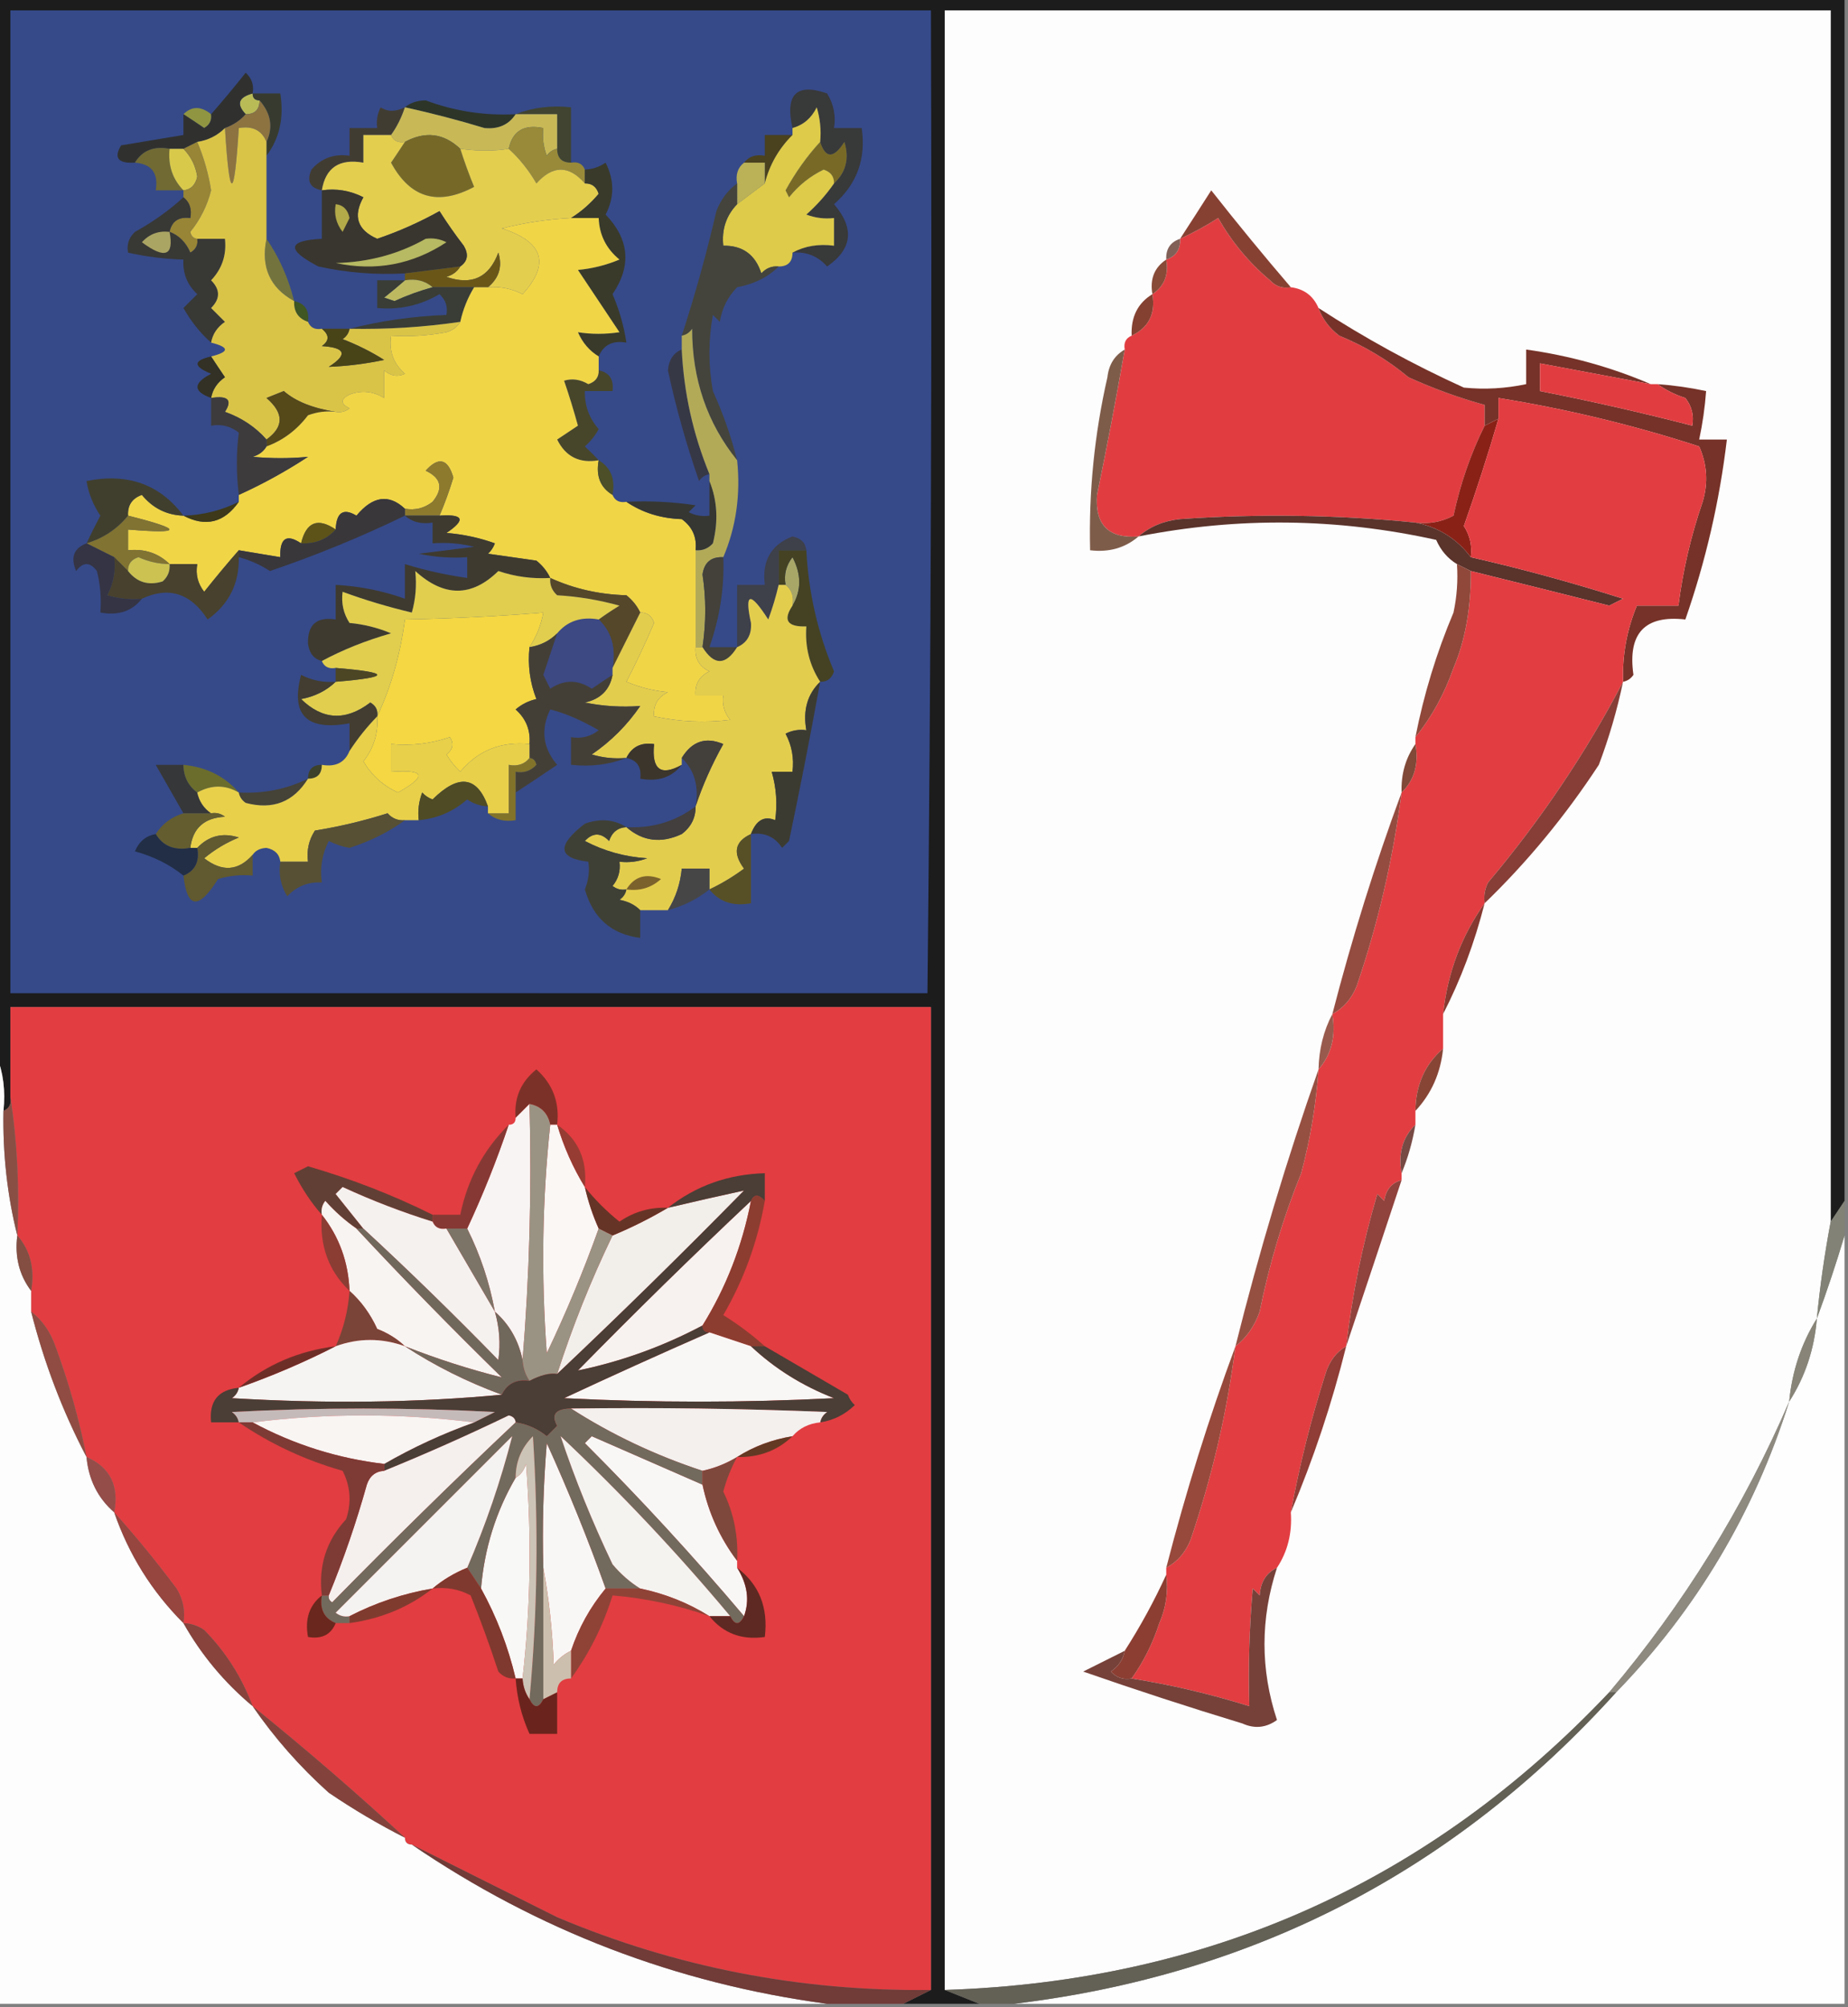 <?xml version="1.0" encoding="UTF-8"?>
<!DOCTYPE svg PUBLIC "-//W3C//DTD SVG 1.1//EN" "http://www.w3.org/Graphics/SVG/1.1/DTD/svg11.dtd">
<svg xmlns="http://www.w3.org/2000/svg" version="1.1" width="267px" height="290px" style="shape-rendering:geometricPrecision; text-rendering:geometricPrecision; image-rendering:optimizeQuality; fill-rule:evenodd; clip-rule:evenodd" xmlns:xlink="http://www.w3.org/1999/xlink">
<rect width="100%" height="100%" fill="#808080" stroke="none"/>
<g><path style="opacity:1" fill="#1c1c1c" d="M -0.5,-0.5 C 88.5,-0.5 177.5,-0.5 266.5,-0.5C 266.5,57.5 266.5,115.5 266.5,173.5C 265.833,174.5 265.167,175.5 264.5,176.5C 264.5,118.167 264.5,59.833 264.5,1.5C 221.833,1.5 179.167,1.5 136.5,1.5C 136.5,96.833 136.5,192.167 136.5,287.5C 138.167,288.167 139.833,288.833 141.5,289.5C 137.833,289.5 134.167,289.5 130.5,289.5C 131.833,288.833 133.167,288.167 134.5,287.5C 134.5,240.167 134.5,192.833 134.5,145.5C 90.167,145.5 45.833,145.5 1.5,145.5C 1.5,149.833 1.5,154.167 1.5,158.5C 1.672,159.492 1.338,160.158 0.5,160.5C 0.806,157.615 0.473,154.948 -0.5,152.5C -0.5,101.5 -0.5,50.5 -0.5,-0.5 Z"/></g>
<g><path style="opacity:1" fill="#364a89" d="M 1.5,1.5 C 45.833,1.5 90.167,1.5 134.5,1.5C 134.667,48.834 134.5,96.168 134,143.5C 90.041,143.489 45.874,143.489 1.5,143.5C 1.5,96.167 1.5,48.833 1.5,1.5 Z"/></g>
<g><path style="opacity:1" fill="#fefdfd" d="M 264.5,176.5 C 263.624,181.132 262.957,185.799 262.5,190.5C 260.26,194.098 258.926,198.098 258.5,202.5C 251.943,217.741 243.277,231.741 232.5,244.5C 206.55,271.943 174.55,286.277 136.5,287.5C 136.5,192.167 136.5,96.833 136.5,1.5C 179.167,1.5 221.833,1.5 264.5,1.5C 264.5,59.833 264.5,118.167 264.5,176.5 Z"/></g>
<g><path style="opacity:1" fill="#b9bb57" d="M 36.5,13.5 C 36.5,14.167 36.833,14.5 37.5,14.5C 37.5,15.833 36.833,16.5 35.5,16.5C 34.115,15.053 34.448,14.053 36.5,13.5 Z"/></g>
<g><path style="opacity:1" fill="#2d3529" d="M 58.5,15.5 C 59.274,14.853 60.274,14.52 61.5,14.5C 65.675,16.064 70.008,16.731 74.5,16.5C 73.508,18.026 72.008,18.693 70,18.5C 66.196,17.346 62.363,16.346 58.5,15.5 Z"/></g>
<g><path style="opacity:1" fill="#373b2f" d="M 36.5,13.5 C 37.833,13.5 39.167,13.5 40.5,13.5C 41.054,17.012 40.388,20.012 38.5,22.5C 38.5,21.833 38.5,21.167 38.5,20.5C 39.484,18.402 39.151,16.402 37.5,14.5C 36.833,14.5 36.5,14.167 36.5,13.5 Z"/></g>
<g><path style="opacity:1" fill="#909541" d="M 26.5,16.5 C 27.705,15.314 29.039,15.314 30.5,16.5C 30.631,17.376 30.297,18.043 29.5,18.5C 28.482,17.808 27.482,17.141 26.5,16.5 Z"/></g>
<g><path style="opacity:1" fill="#413c32" d="M 58.5,15.5 C 58.011,16.995 57.345,18.328 56.5,19.5C 55.167,19.5 53.833,19.5 52.5,19.5C 52.5,20.833 52.5,22.167 52.5,23.5C 49.031,22.887 47.031,24.221 46.5,27.5C 44.775,27.157 44.275,26.157 45,24.5C 46.444,22.845 48.278,22.178 50.5,22.5C 50.5,21.167 50.5,19.833 50.5,18.5C 51.833,18.5 53.167,18.5 54.5,18.5C 54.35,17.448 54.517,16.448 55,15.5C 55.986,16.171 57.153,16.171 58.5,15.5 Z"/></g>
<g><path style="opacity:1" fill="#30312f" d="M 36.5,13.5 C 34.448,14.053 34.115,15.053 35.5,16.5C 34.709,17.401 33.709,18.068 32.5,18.5C 31.395,19.601 30.062,20.267 28.5,20.5C 27.833,20.833 27.167,21.167 26.5,21.5C 25.833,21.5 25.167,21.5 24.5,21.5C 22.219,21.077 20.552,21.744 19.5,23.5C 17.058,23.646 16.391,22.813 17.5,21C 20.513,20.498 23.513,19.998 26.5,19.5C 26.5,18.5 26.5,17.5 26.5,16.5C 27.482,17.141 28.482,17.808 29.5,18.5C 30.297,18.043 30.631,17.376 30.5,16.5C 32.13,14.642 33.797,12.642 35.5,10.5C 36.386,11.325 36.719,12.325 36.5,13.5 Z"/></g>
<g><path style="opacity:1" fill="#404430" d="M 74.5,16.5 C 76.948,15.527 79.615,15.194 82.5,15.5C 82.5,18.167 82.5,20.833 82.5,23.5C 81.167,23.5 80.5,22.833 80.5,21.5C 80.5,19.833 80.5,18.167 80.5,16.5C 78.5,16.5 76.5,16.5 74.5,16.5 Z"/></g>
<g><path style="opacity:1" fill="#8c7340" d="M 37.5,14.5 C 39.151,16.402 39.484,18.402 38.5,20.5C 37.817,18.823 36.483,18.157 34.5,18.5C 33.833,29.167 33.167,29.167 32.5,18.5C 33.709,18.068 34.709,17.401 35.5,16.5C 36.833,16.5 37.5,15.833 37.5,14.5 Z"/></g>
<g><path style="opacity:1" fill="#c8b956" d="M 58.5,15.5 C 62.363,16.346 66.196,17.346 70,18.5C 72.008,18.693 73.508,18.026 74.5,16.5C 76.5,16.5 78.5,16.5 80.5,16.5C 80.5,18.167 80.5,19.833 80.5,21.5C 79.883,21.611 79.383,21.944 79,22.5C 78.51,21.207 78.343,19.873 78.5,18.5C 75.715,17.916 74.048,18.916 73.5,21.5C 71.374,21.85 69.041,21.85 66.5,21.5C 64.122,19.243 61.455,18.91 58.5,20.5C 57.508,20.672 56.842,20.338 56.5,19.5C 57.345,18.328 58.011,16.995 58.5,15.5 Z"/></g>
<g><path style="opacity:1" fill="#383939" d="M 114.5,36.5 C 116.265,35.539 118.265,35.205 120.5,35.5C 120.5,34.167 120.5,32.833 120.5,31.5C 119.127,31.657 117.793,31.49 116.5,31C 118.041,29.629 119.375,28.129 120.5,26.5C 122.238,24.881 122.738,22.881 122,20.5C 120.446,22.927 119.279,22.927 118.5,20.5C 118.66,18.801 118.494,17.134 118,15.5C 117.241,17.063 116.074,18.063 114.5,18.5C 113.404,13.624 115.071,11.957 119.5,13.5C 120.452,15.045 120.785,16.712 120.5,18.5C 121.833,18.5 123.167,18.5 124.5,18.5C 125.144,22.945 123.811,26.611 120.5,29.5C 123.489,32.982 123.156,35.982 119.5,38.5C 118.158,36.995 116.492,36.328 114.5,36.5 Z"/></g>
<g><path style="opacity:1" fill="#4a411f" d="M 114.5,19.5 C 112.509,21.488 111.175,23.822 110.5,26.5C 110.5,25.5 110.5,24.5 110.5,23.5C 109.5,23.5 108.5,23.5 107.5,23.5C 108.209,22.596 109.209,22.263 110.5,22.5C 110.5,21.5 110.5,20.5 110.5,19.5C 111.833,19.5 113.167,19.5 114.5,19.5 Z"/></g>
<g><path style="opacity:1" fill="#716a33" d="M 24.5,21.5 C 24.259,23.886 24.925,25.886 26.5,27.5C 25.167,27.5 23.833,27.5 22.5,27.5C 22.912,25.027 21.912,23.694 19.5,23.5C 20.552,21.744 22.219,21.077 24.5,21.5 Z"/></g>
<g><path style="opacity:1" fill="#786a26" d="M 118.5,20.5 C 119.279,22.927 120.446,22.927 122,20.5C 122.738,22.881 122.238,24.881 120.5,26.5C 120.53,25.503 120.03,24.836 119,24.5C 117.056,25.439 115.389,26.773 114,28.5C 113.833,28.167 113.667,27.833 113.5,27.5C 114.968,24.846 116.635,22.513 118.5,20.5 Z"/></g>
<g><path style="opacity:1" fill="#988a39" d="M 80.5,21.5 C 80.5,22.833 81.167,23.5 82.5,23.5C 83.492,23.328 84.158,23.662 84.5,24.5C 84.5,25.167 84.5,25.833 84.5,26.5C 82.202,23.852 79.868,23.852 77.5,26.5C 76.388,24.581 75.054,22.914 73.5,21.5C 74.048,18.916 75.715,17.916 78.5,18.5C 78.343,19.873 78.51,21.207 79,22.5C 79.383,21.944 79.883,21.611 80.5,21.5 Z"/></g>
<g><path style="opacity:1" fill="#766928" d="M 66.5,21.5 C 67.089,23.352 67.756,25.185 68.5,27C 63.269,29.792 59.269,28.625 56.5,23.5C 57.193,22.482 57.859,21.482 58.5,20.5C 61.455,18.91 64.122,19.243 66.5,21.5 Z"/></g>
<g><path style="opacity:1" fill="#bbb156" d="M 107.5,23.5 C 108.5,23.5 109.5,23.5 110.5,23.5C 110.5,24.5 110.5,25.5 110.5,26.5C 109.167,27.5 107.833,28.5 106.5,29.5C 106.5,28.5 106.5,27.5 106.5,26.5C 106.263,25.209 106.596,24.209 107.5,23.5 Z"/></g>
<g><path style="opacity:1" fill="#d8c94b" d="M 24.5,21.5 C 25.167,21.5 25.833,21.5 26.5,21.5C 27.582,22.594 28.248,23.927 28.5,25.5C 28.253,26.713 27.586,27.38 26.5,27.5C 24.925,25.886 24.259,23.886 24.5,21.5 Z"/></g>
<g><path style="opacity:1" fill="#988535" d="M 28.5,20.5 C 29.447,22.735 30.114,25.068 30.5,27.5C 29.939,29.725 28.939,31.725 27.5,33.5C 27.624,34.107 27.957,34.44 28.5,34.5C 28.631,35.376 28.297,36.043 27.5,36.5C 26.859,35.007 25.859,34.007 24.5,33.5C 24.821,31.952 25.821,31.285 27.5,31.5C 27.737,30.209 27.404,29.209 26.5,28.5C 26.5,28.167 26.5,27.833 26.5,27.5C 27.586,27.38 28.253,26.713 28.5,25.5C 28.248,23.927 27.582,22.594 26.5,21.5C 27.167,21.167 27.833,20.833 28.5,20.5 Z"/></g>
<g><path style="opacity:1" fill="#e13d41" d="M 186.5,41.5 C 188.404,41.738 189.738,42.738 190.5,44.5C 191.066,46.078 192.066,47.412 193.5,48.5C 197.165,49.997 200.498,51.997 203.5,54.5C 207.096,56.136 210.762,57.469 214.5,58.5C 214.5,59.5 214.5,60.5 214.5,61.5C 212.491,65.548 210.991,69.881 210,74.5C 208.301,75.406 206.467,75.739 204.5,75.5C 193.213,74.377 181.879,74.21 170.5,75C 168.148,75.24 166.148,76.073 164.5,77.5C 160.176,77.842 158.176,75.842 158.5,71.5C 159.941,64.518 161.275,57.518 162.5,50.5C 162.328,49.508 162.662,48.842 163.5,48.5C 165.975,47.313 166.975,45.313 166.5,42.5C 168.213,41.365 168.88,39.698 168.5,37.5C 169.906,37.027 170.573,36.027 170.5,34.5C 172.386,33.639 174.22,32.639 176,31.5C 177.987,34.982 180.487,37.982 183.5,40.5C 184.325,41.386 185.325,41.719 186.5,41.5 Z"/></g>
<g><path style="opacity:1" fill="#e4ce4e" d="M 56.5,19.5 C 56.842,20.338 57.508,20.672 58.5,20.5C 57.859,21.482 57.193,22.482 56.5,23.5C 59.269,28.625 63.269,29.792 68.5,27C 67.756,25.185 67.089,23.352 66.5,21.5C 69.041,21.85 71.374,21.85 73.5,21.5C 75.054,22.914 76.388,24.581 77.5,26.5C 79.868,23.852 82.202,23.852 84.5,26.5C 85.497,26.47 86.164,26.97 86.5,28C 85.314,29.412 83.981,30.579 82.5,31.5C 79.126,31.674 75.793,32.174 72.5,33C 78.505,34.929 79.505,38.095 75.5,42.5C 73.929,41.691 72.262,41.357 70.5,41.5C 72.113,40.162 72.613,38.495 72,36.5C 70.666,40.104 68.166,41.271 64.5,40C 65.416,39.722 66.082,39.222 66.5,38.5C 67.573,37.749 67.74,36.749 67,35.5C 65.763,33.896 64.597,32.229 63.5,30.5C 60.613,32.111 57.613,33.444 54.5,34.5C 51.636,33.242 50.97,31.242 52.5,28.5C 50.604,27.534 48.604,27.201 46.5,27.5C 47.031,24.221 49.031,22.887 52.5,23.5C 52.5,22.167 52.5,20.833 52.5,19.5C 53.833,19.5 55.167,19.5 56.5,19.5 Z"/></g>
<g><path style="opacity:1" fill="#decb49" d="M 118.5,20.5 C 116.635,22.513 114.968,24.846 113.5,27.5C 113.667,27.833 113.833,28.167 114,28.5C 115.389,26.773 117.056,25.439 119,24.5C 120.03,24.836 120.53,25.503 120.5,26.5C 119.375,28.129 118.041,29.629 116.5,31C 117.793,31.49 119.127,31.657 120.5,31.5C 120.5,32.833 120.5,34.167 120.5,35.5C 118.265,35.205 116.265,35.539 114.5,36.5C 114.5,37.833 113.833,38.5 112.5,38.5C 111.504,38.414 110.671,38.748 110,39.5C 109.125,36.785 107.292,35.452 104.5,35.5C 104.253,33.142 104.919,31.142 106.5,29.5C 107.833,28.5 109.167,27.5 110.5,26.5C 111.175,23.822 112.509,21.488 114.5,19.5C 114.5,19.167 114.5,18.833 114.5,18.5C 116.074,18.063 117.241,17.063 118,15.5C 118.494,17.134 118.66,18.801 118.5,20.5 Z"/></g>
<g><path style="opacity:1" fill="#383835" d="M 26.5,28.5 C 27.404,29.209 27.737,30.209 27.5,31.5C 25.821,31.285 24.821,31.952 24.5,33.5C 25.859,34.007 26.859,35.007 27.5,36.5C 28.297,36.043 28.631,35.376 28.5,34.5C 29.833,34.5 31.167,34.5 32.5,34.5C 32.753,36.827 32.086,38.827 30.5,40.5C 31.833,41.833 31.833,43.167 30.5,44.5C 31.167,45.167 31.833,45.833 32.5,46.5C 31.388,47.265 30.721,48.265 30.5,49.5C 28.965,48.156 27.632,46.489 26.5,44.5C 27.167,43.833 27.833,43.167 28.5,42.5C 27.05,41.15 26.383,39.483 26.5,37.5C 23.794,37.425 21.127,37.092 18.5,36.5C 18.281,35.325 18.614,34.325 19.5,33.5C 22.144,32.035 24.477,30.368 26.5,28.5 Z"/></g>
<g><path style="opacity:1" fill="#39362f" d="M 46.5,27.5 C 48.604,27.201 50.604,27.534 52.5,28.5C 50.97,31.242 51.636,33.242 54.5,34.5C 57.613,33.444 60.613,32.111 63.5,30.5C 64.597,32.229 65.763,33.896 67,35.5C 67.74,36.749 67.573,37.749 66.5,38.5C 63.833,38.833 61.167,39.167 58.5,39.5C 54.278,39.737 50.111,39.404 46,38.5C 41.343,36.08 41.509,34.747 46.5,34.5C 46.5,32.167 46.5,29.833 46.5,27.5 Z"/></g>
<g><path style="opacity:1" fill="#b3aa49" d="M 48.5,29.5 C 49.586,29.62 50.253,30.287 50.5,31.5C 50.167,32.167 49.833,32.833 49.5,33.5C 48.571,32.311 48.238,30.978 48.5,29.5 Z"/></g>
<g><path style="opacity:1" fill="#874133" d="M 186.5,41.5 C 185.325,41.719 184.325,41.386 183.5,40.5C 180.487,37.982 177.987,34.982 176,31.5C 174.22,32.639 172.386,33.639 170.5,34.5C 171.979,32.223 173.479,29.89 175,27.5C 178.758,32.278 182.592,36.945 186.5,41.5 Z"/></g>
<g><path style="opacity:1" fill="#aba564" d="M 24.5,33.5 C 25.161,36.97 23.828,37.47 20.5,35C 21.563,33.812 22.897,33.312 24.5,33.5 Z"/></g>
<g><path style="opacity:1" fill="#816057" d="M 170.5,34.5 C 170.573,36.027 169.906,37.027 168.5,37.5C 168.427,35.973 169.094,34.973 170.5,34.5 Z"/></g>
<g><path style="opacity:1" fill="#b7b963" d="M 61.5,34.5 C 62.552,34.35 63.552,34.517 64.5,35C 59.601,38.225 54.268,39.225 48.5,38C 53.244,37.885 57.578,36.718 61.5,34.5 Z"/></g>
<g><path style="opacity:1" fill="#73743d" d="M 38.5,34.5 C 40.323,37.141 41.657,40.141 42.5,43.5C 38.992,41.575 37.659,38.575 38.5,34.5 Z"/></g>
<g><path style="opacity:1" fill="#6a5718" d="M 70.5,41.5 C 69.833,41.5 69.167,41.5 68.5,41.5C 66.5,41.5 64.5,41.5 62.5,41.5C 61.432,40.566 60.099,40.232 58.5,40.5C 58.5,40.167 58.5,39.833 58.5,39.5C 61.167,39.167 63.833,38.833 66.5,38.5C 66.082,39.222 65.416,39.722 64.5,40C 68.166,41.271 70.666,40.104 72,36.5C 72.613,38.495 72.113,40.162 70.5,41.5 Z"/></g>
<g><path style="opacity:1" fill="#874b38" d="M 168.5,37.5 C 168.88,39.698 168.213,41.365 166.5,42.5C 166.12,40.302 166.787,38.635 168.5,37.5 Z"/></g>
<g><path style="opacity:1" fill="#bcb961" d="M 58.5,40.5 C 60.099,40.232 61.432,40.566 62.5,41.5C 60.634,42.014 58.8,42.681 57,43.5C 56.5,43.333 56,43.167 55.5,43C 56.571,42.148 57.571,41.315 58.5,40.5 Z"/></g>
<g><path style="opacity:1" fill="#44443c" d="M 106.5,26.5 C 106.5,27.5 106.5,28.5 106.5,29.5C 104.919,31.142 104.253,33.142 104.5,35.5C 107.292,35.452 109.125,36.785 110,39.5C 110.671,38.748 111.504,38.414 112.5,38.5C 110.975,40.036 108.975,41.036 106.5,41.5C 105.137,42.893 104.304,44.559 104,46.5C 103.667,46.167 103.333,45.833 103,45.5C 102.333,49.167 102.333,52.833 103,56.5C 104.479,59.761 105.645,63.094 106.5,66.5C 102.161,61.104 99.994,54.77 100,47.5C 99.617,48.056 99.117,48.389 98.5,48.5C 100.418,42.619 102.085,36.619 103.5,30.5C 104.15,28.816 105.15,27.483 106.5,26.5 Z"/></g>
<g><path style="opacity:1" fill="#3a3d35" d="M 58.5,40.5 C 57.571,41.315 56.571,42.148 55.5,43C 56,43.167 56.5,43.333 57,43.5C 58.8,42.681 60.634,42.014 62.5,41.5C 64.5,41.5 66.5,41.5 68.5,41.5C 67.559,43.05 66.892,44.716 66.5,46.5C 61.203,47.275 55.87,47.608 50.5,47.5C 54.964,46.356 59.63,45.69 64.5,45.5C 64.719,44.325 64.386,43.325 63.5,42.5C 60.724,44.13 57.724,44.797 54.5,44.5C 54.5,43.167 54.5,41.833 54.5,40.5C 55.833,40.5 57.167,40.5 58.5,40.5 Z"/></g>
<g><path style="opacity:1" fill="#405623" d="M 42.5,43.5 C 44.048,43.821 44.715,44.821 44.5,46.5C 43.094,46.027 42.427,45.027 42.5,43.5 Z"/></g>
<g><path style="opacity:1" fill="#393a2a" d="M 86.5,51.5 C 85.163,50.685 84.163,49.519 83.5,48C 85.443,48.305 87.443,48.305 89.5,48C 87.5,45 85.5,42 83.5,39C 85.577,38.808 87.577,38.308 89.5,37.5C 87.585,35.929 86.585,33.929 86.5,31.5C 85.167,31.5 83.833,31.5 82.5,31.5C 83.981,30.579 85.314,29.412 86.5,28C 86.164,26.97 85.497,26.47 84.5,26.5C 84.5,25.833 84.5,25.167 84.5,24.5C 85.583,24.461 86.583,24.127 87.5,23.5C 88.777,26.034 88.777,28.534 87.5,31C 90.936,34.58 91.269,38.413 88.5,42.5C 89.478,44.777 90.145,47.11 90.5,49.5C 88.517,49.157 87.183,49.824 86.5,51.5 Z"/></g>
<g><path style="opacity:1" fill="#dac447" d="M 32.5,18.5 C 33.167,29.167 33.833,29.167 34.5,18.5C 36.483,18.157 37.817,18.823 38.5,20.5C 38.5,21.167 38.5,21.833 38.5,22.5C 38.5,26.5 38.5,30.5 38.5,34.5C 37.659,38.575 38.992,41.575 42.5,43.5C 42.427,45.027 43.094,46.027 44.5,46.5C 44.842,47.338 45.508,47.672 46.5,47.5C 47.598,48.397 47.598,49.23 46.5,50C 49.943,50.221 50.276,51.221 47.5,53C 50.112,52.901 52.779,52.568 55.5,52C 53.623,50.815 51.623,49.815 49.5,49C 50.056,48.617 50.389,48.117 50.5,47.5C 55.87,47.608 61.203,47.275 66.5,46.5C 66.082,47.222 65.416,47.722 64.5,48C 61.854,48.497 59.187,48.664 56.5,48.5C 56.178,50.722 56.845,52.556 58.5,54C 57.451,54.492 56.451,54.326 55.5,53.5C 55.5,54.833 55.5,56.167 55.5,57.5C 53.902,56.515 52.235,56.349 50.5,57C 49.167,57.667 49.167,58.333 50.5,59C 49.906,59.464 49.239,59.631 48.5,59.5C 45.211,58.99 42.711,57.99 41,56.5C 40.167,56.833 39.333,57.167 38.5,57.5C 41.038,59.678 41.038,61.678 38.5,63.5C 36.911,61.694 34.911,60.361 32.5,59.5C 33.608,57.786 32.942,57.119 30.5,57.5C 30.721,56.265 31.388,55.265 32.5,54.5C 31.808,53.482 31.141,52.482 30.5,51.5C 33.167,50.833 33.167,50.167 30.5,49.5C 30.721,48.265 31.388,47.265 32.5,46.5C 31.833,45.833 31.167,45.167 30.5,44.5C 31.833,43.167 31.833,41.833 30.5,40.5C 32.086,38.827 32.753,36.827 32.5,34.5C 31.167,34.5 29.833,34.5 28.5,34.5C 27.957,34.44 27.624,34.107 27.5,33.5C 28.939,31.725 29.939,29.725 30.5,27.5C 30.114,25.068 29.447,22.735 28.5,20.5C 30.062,20.267 31.395,19.601 32.5,18.5 Z"/></g>
<g><path style="opacity:1" fill="#844131" d="M 166.5,42.5 C 166.975,45.313 165.975,47.313 163.5,48.5C 163.386,45.784 164.386,43.784 166.5,42.5 Z"/></g>
<g><path style="opacity:1" fill="#494318" d="M 46.5,47.5 C 47.833,47.5 49.167,47.5 50.5,47.5C 50.389,48.117 50.056,48.617 49.5,49C 51.623,49.815 53.623,50.815 55.5,52C 52.779,52.568 50.112,52.901 47.5,53C 50.276,51.221 49.943,50.221 46.5,50C 47.598,49.23 47.598,48.397 46.5,47.5 Z"/></g>
<g><path style="opacity:1" fill="#333125" d="M 30.5,51.5 C 31.141,52.482 31.808,53.482 32.5,54.5C 31.388,55.265 30.721,56.265 30.5,57.5C 27.875,56.542 27.875,55.376 30.5,54C 27.887,52.929 27.887,52.096 30.5,51.5 Z"/></g>
<g><path style="opacity:1" fill="#554819" d="M 48.5,59.5 C 47.127,59.343 45.793,59.51 44.5,60C 42.886,62.127 40.886,63.627 38.5,64.5C 38.5,64.167 38.5,63.833 38.5,63.5C 41.038,61.678 41.038,59.678 38.5,57.5C 39.333,57.167 40.167,56.833 41,56.5C 42.711,57.99 45.211,58.99 48.5,59.5 Z"/></g>
<g><path style="opacity:1" fill="#763228" d="M 190.5,44.5 C 197.157,48.831 204.157,52.664 211.5,56C 214.507,56.301 217.507,56.135 220.5,55.5C 220.5,53.833 220.5,52.167 220.5,50.5C 226.811,51.386 232.811,53.053 238.5,55.5C 233.167,54.5 227.833,53.5 222.5,52.5C 222.5,53.833 222.5,55.167 222.5,56.5C 229.898,57.954 237.231,59.621 244.5,61.5C 244.762,60.022 244.429,58.689 243.5,57.5C 241.974,57.006 240.641,56.339 239.5,55.5C 241.861,55.674 244.194,56.007 246.5,56.5C 246.326,58.861 245.993,61.194 245.5,63.5C 246.833,63.5 248.167,63.5 249.5,63.5C 248.44,72.404 246.44,81.071 243.5,89.5C 237.641,88.838 235.141,91.504 236,97.5C 235.617,98.056 235.117,98.389 234.5,98.5C 234.381,94.653 235.047,90.986 236.5,87.5C 238.5,87.5 240.5,87.5 242.5,87.5C 243.149,82.384 244.316,77.384 246,72.5C 246.818,69.773 246.652,67.106 245.5,64.5C 235.999,61.417 226.332,59.084 216.5,57.5C 216.5,58.5 216.5,59.5 216.5,60.5C 215.833,60.833 215.167,61.167 214.5,61.5C 214.5,60.5 214.5,59.5 214.5,58.5C 210.762,57.469 207.096,56.136 203.5,54.5C 200.498,51.997 197.165,49.997 193.5,48.5C 192.066,47.412 191.066,46.078 190.5,44.5 Z"/></g>
<g><path style="opacity:1" fill="#e13d41" d="M 238.5,55.5 C 238.833,55.5 239.167,55.5 239.5,55.5C 240.641,56.339 241.974,57.006 243.5,57.5C 244.429,58.689 244.762,60.022 244.5,61.5C 237.231,59.621 229.898,57.954 222.5,56.5C 222.5,55.167 222.5,53.833 222.5,52.5C 227.833,53.5 233.167,54.5 238.5,55.5 Z"/></g>
<g><path style="opacity:1" fill="#47462b" d="M 86.5,53.5 C 88.048,53.821 88.715,54.821 88.5,56.5C 87.167,56.5 85.833,56.5 84.5,56.5C 84.449,58.569 85.115,60.403 86.5,62C 85.978,62.95 85.311,63.784 84.5,64.5C 85.243,65.182 85.909,65.849 86.5,66.5C 83.722,66.978 81.722,65.978 80.5,63.5C 81.5,62.833 82.5,62.167 83.5,61.5C 82.894,59.291 82.227,57.124 81.5,55C 82.672,54.647 83.838,54.813 85,55.5C 86.03,55.164 86.53,54.497 86.5,53.5 Z"/></g>
<g><path style="opacity:1" fill="#f0d547" d="M 82.5,31.5 C 83.833,31.5 85.167,31.5 86.5,31.5C 86.585,33.929 87.585,35.929 89.5,37.5C 87.577,38.308 85.577,38.808 83.5,39C 85.5,42 87.5,45 89.5,48C 87.443,48.305 85.443,48.305 83.5,48C 84.163,49.519 85.163,50.685 86.5,51.5C 86.5,52.167 86.5,52.833 86.5,53.5C 86.53,54.497 86.03,55.164 85,55.5C 83.838,54.813 82.672,54.647 81.5,55C 82.227,57.124 82.894,59.291 83.5,61.5C 82.5,62.167 81.5,62.833 80.5,63.5C 81.722,65.978 83.722,66.978 86.5,66.5C 86.077,68.781 86.744,70.448 88.5,71.5C 88.842,72.338 89.508,72.672 90.5,72.5C 92.811,74.068 95.478,74.902 98.5,75C 100.037,76.11 100.703,77.61 100.5,79.5C 100.5,84.167 100.5,88.833 100.5,93.5C 100.36,95.124 101.027,96.29 102.5,97C 101.027,97.71 100.36,98.876 100.5,100.5C 101.833,100.5 103.167,100.5 104.5,100.5C 104.33,101.822 104.663,102.989 105.5,104C 101.812,104.45 98.146,104.283 94.5,103.5C 94.36,101.876 95.027,100.71 96.5,100C 94.423,99.808 92.423,99.308 90.5,98.5C 91.925,95.734 93.258,92.901 94.5,90C 94.164,88.97 93.497,88.47 92.5,88.5C 92.047,87.542 91.38,86.708 90.5,86C 86.579,85.894 82.913,85.06 79.5,83.5C 79.047,82.542 78.38,81.708 77.5,81C 75.167,80.667 72.833,80.333 70.5,80C 70.957,79.586 71.291,79.086 71.5,78.5C 69.234,77.686 66.9,77.186 64.5,77C 67.332,75.092 66.999,74.259 63.5,74.5C 64.257,72.733 64.923,70.9 65.5,69C 64.709,66.266 63.376,65.932 61.5,68C 63.754,69.054 64.087,70.554 62.5,72.5C 61.311,73.429 59.978,73.762 58.5,73.5C 56.186,71.331 53.853,71.664 51.5,74.5C 49.604,73.361 48.604,74.027 48.5,76.5C 45.91,74.745 44.243,75.412 43.5,78.5C 41.402,77.086 40.402,77.752 40.5,80.5C 38.5,80.167 36.5,79.833 34.5,79.5C 32.87,81.359 31.203,83.359 29.5,85.5C 28.571,84.311 28.238,82.978 28.5,81.5C 27.167,81.5 25.833,81.5 24.5,81.5C 22.898,79.926 20.898,79.259 18.5,79.5C 18.5,78.5 18.5,77.5 18.5,76.5C 26.474,77.167 26.474,76.501 18.5,74.5C 18.415,73.005 19.081,72.005 20.5,71.5C 22.071,73.415 24.071,74.415 26.5,74.5C 29.718,76.184 32.385,75.517 34.5,72.5C 34.5,72.167 34.5,71.833 34.5,71.5C 37.94,69.945 41.273,68.112 44.5,66C 41.867,66.253 39.2,66.253 36.5,66C 37.416,65.722 38.083,65.222 38.5,64.5C 40.886,63.627 42.886,62.127 44.5,60C 45.793,59.51 47.127,59.343 48.5,59.5C 49.239,59.631 49.906,59.464 50.5,59C 49.167,58.333 49.167,57.667 50.5,57C 52.235,56.349 53.902,56.515 55.5,57.5C 55.5,56.167 55.5,54.833 55.5,53.5C 56.451,54.326 57.451,54.492 58.5,54C 56.845,52.556 56.178,50.722 56.5,48.5C 59.187,48.664 61.854,48.497 64.5,48C 65.416,47.722 66.082,47.222 66.5,46.5C 66.892,44.716 67.559,43.05 68.5,41.5C 69.167,41.5 69.833,41.5 70.5,41.5C 72.262,41.357 73.929,41.691 75.5,42.5C 79.505,38.095 78.505,34.929 72.5,33C 75.793,32.174 79.126,31.674 82.5,31.5 Z"/></g>
<g><path style="opacity:1" fill="#373845" d="M 98.5,50.5 C 98.797,56.727 100.131,62.727 102.5,68.5C 101.883,68.611 101.383,68.944 101,69.5C 99.184,64.298 97.684,58.965 96.5,53.5C 96.64,51.97 97.306,50.97 98.5,50.5 Z"/></g>
<g><path style="opacity:1" fill="#3d3b3c" d="M 30.5,57.5 C 32.942,57.119 33.608,57.786 32.5,59.5C 34.911,60.361 36.911,61.694 38.5,63.5C 38.5,63.833 38.5,64.167 38.5,64.5C 38.083,65.222 37.416,65.722 36.5,66C 39.2,66.253 41.867,66.253 44.5,66C 41.273,68.112 37.94,69.945 34.5,71.5C 34.128,68.383 34.128,65.383 34.5,62.5C 33.311,61.571 31.978,61.238 30.5,61.5C 30.5,60.167 30.5,58.833 30.5,57.5 Z"/></g>
<g><path style="opacity:1" fill="#8a2117" d="M 216.5,60.5 C 214.978,65.712 213.311,70.879 211.5,76C 212.38,77.356 212.714,78.856 212.5,80.5C 210.48,77.822 207.813,76.155 204.5,75.5C 206.467,75.739 208.301,75.406 210,74.5C 210.991,69.881 212.491,65.548 214.5,61.5C 215.167,61.167 215.833,60.833 216.5,60.5 Z"/></g>
<g><path style="opacity:1" fill="#4c4f28" d="M 86.5,66.5 C 88.256,67.552 88.923,69.219 88.5,71.5C 86.744,70.448 86.077,68.781 86.5,66.5 Z"/></g>
<g><path style="opacity:1" fill="#403f2e" d="M 26.5,74.5 C 24.071,74.415 22.071,73.415 20.5,71.5C 19.081,72.005 18.415,73.005 18.5,74.5C 16.94,76.429 14.94,77.762 12.5,78.5C 13.108,77.2 13.774,75.867 14.5,74.5C 13.453,72.944 12.786,71.277 12.5,69.5C 18.432,68.299 23.099,69.966 26.5,74.5 Z"/></g>
<g><path style="opacity:1" fill="#8e7a2d" d="M 63.5,74.5 C 61.833,74.5 60.167,74.5 58.5,74.5C 58.5,74.167 58.5,73.833 58.5,73.5C 59.978,73.762 61.311,73.429 62.5,72.5C 64.087,70.554 63.754,69.054 61.5,68C 63.376,65.932 64.709,66.266 65.5,69C 64.923,70.9 64.257,72.733 63.5,74.5 Z"/></g>
<g><path style="opacity:1" fill="#3d391a" d="M 34.5,72.5 C 32.385,75.517 29.718,76.184 26.5,74.5C 29.327,74.416 31.994,73.75 34.5,72.5 Z"/></g>
<g><path style="opacity:1" fill="#817331" d="M 18.5,74.5 C 26.474,76.501 26.474,77.167 18.5,76.5C 18.5,77.5 18.5,78.5 18.5,79.5C 20.898,79.259 22.898,79.926 24.5,81.5C 22.94,81.481 21.44,81.148 20,80.5C 18.97,80.836 18.47,81.503 18.5,82.5C 17.833,81.833 17.167,81.167 16.5,80.5C 15.167,79.833 13.833,79.167 12.5,78.5C 14.94,77.762 16.94,76.429 18.5,74.5 Z"/></g>
<g><path style="opacity:1" fill="#363732" d="M 102.5,69.5 C 103.638,72.303 103.805,75.303 103,78.5C 102.329,79.252 101.496,79.586 100.5,79.5C 100.703,77.61 100.037,76.11 98.5,75C 95.478,74.902 92.811,74.068 90.5,72.5C 93.85,72.335 97.183,72.502 100.5,73C 100.167,73.333 99.833,73.667 99.5,74C 100.448,74.483 101.448,74.65 102.5,74.5C 102.5,72.833 102.5,71.167 102.5,69.5 Z"/></g>
<g><path style="opacity:1" fill="#7e5c4a" d="M 162.5,50.5 C 161.275,57.518 159.941,64.518 158.5,71.5C 158.176,75.842 160.176,77.842 164.5,77.5C 162.562,79.163 160.228,79.829 157.5,79.5C 157.29,71.063 158.123,62.73 160,54.5C 160.2,52.68 161.034,51.347 162.5,50.5 Z"/></g>
<g><path style="opacity:1" fill="#5a332b" d="M 204.5,75.5 C 207.813,76.155 210.48,77.822 212.5,80.5C 219.809,82.163 227.142,84.163 234.5,86.5C 233.833,86.833 233.167,87.167 232.5,87.5C 225.802,85.809 219.135,84.142 212.5,82.5C 211.833,82.167 211.167,81.833 210.5,81.5C 209.163,80.685 208.163,79.519 207.5,78C 193.205,74.835 178.871,74.668 164.5,77.5C 166.148,76.073 168.148,75.24 170.5,75C 181.879,74.21 193.213,74.377 204.5,75.5 Z"/></g>
<g><path style="opacity:1" fill="#5d5319" d="M 48.5,76.5 C 47.22,77.931 45.553,78.598 43.5,78.5C 44.243,75.412 45.91,74.745 48.5,76.5 Z"/></g>
<g><path style="opacity:1" fill="#39373a" d="M 58.5,73.5 C 58.5,73.833 58.5,74.167 58.5,74.5C 52.234,77.544 45.734,80.21 39,82.5C 37.594,81.586 36.094,80.919 34.5,80.5C 34.5,80.167 34.5,79.833 34.5,79.5C 36.5,79.833 38.5,80.167 40.5,80.5C 40.402,77.752 41.402,77.086 43.5,78.5C 45.553,78.598 47.22,77.931 48.5,76.5C 48.604,74.027 49.604,73.361 51.5,74.5C 53.853,71.664 56.186,71.331 58.5,73.5 Z"/></g>
<g><path style="opacity:1" fill="#b3aa58" d="M 106.5,66.5 C 107.015,71.48 106.348,76.146 104.5,80.5C 102.748,80.418 101.748,81.251 101.5,83C 102.024,86.426 102.024,89.926 101.5,93.5C 101.167,93.5 100.833,93.5 100.5,93.5C 100.5,88.833 100.5,84.167 100.5,79.5C 101.496,79.586 102.329,79.252 103,78.5C 103.805,75.303 103.638,72.303 102.5,69.5C 102.5,69.167 102.5,68.833 102.5,68.5C 100.131,62.727 98.797,56.727 98.5,50.5C 98.5,49.833 98.5,49.167 98.5,48.5C 99.117,48.389 99.617,48.056 100,47.5C 99.994,54.77 102.161,61.104 106.5,66.5 Z"/></g>
<g><path style="opacity:1" fill="#343444" d="M 12.5,78.5 C 13.833,79.167 15.167,79.833 16.5,80.5C 16.739,82.467 16.406,84.3 15.5,86C 17.134,86.493 18.801,86.66 20.5,86.5C 19.082,88.308 17.082,88.975 14.5,88.5C 14.662,86.473 14.495,84.473 14,82.5C 13,81.167 12,81.167 11,82.5C 10.156,80.537 10.656,79.204 12.5,78.5 Z"/></g>
<g><path style="opacity:1" fill="#e23d41" d="M 234.5,98.5 C 229.168,108.718 222.668,118.385 215,127.5C 214.517,128.448 214.351,129.448 214.5,130.5C 211.148,135.218 209.148,140.552 208.5,146.5C 208.5,148.167 208.5,149.833 208.5,151.5C 205.874,153.764 204.541,156.764 204.5,160.5C 204.5,161.167 204.5,161.833 204.5,162.5C 202.656,164.279 201.99,166.612 202.5,169.5C 202.5,169.833 202.5,170.167 202.5,170.5C 201.069,170.881 200.236,171.881 200,173.5C 199.667,173.167 199.333,172.833 199,172.5C 196.86,179.722 195.36,187.056 194.5,194.5C 193.057,195.335 192.057,196.668 191.5,198.5C 189.405,205.081 187.738,211.748 186.5,218.5C 186.706,221.495 186.04,224.162 184.5,226.5C 182.955,227.23 182.122,228.563 182,230.5C 181.667,230.167 181.333,229.833 181,229.5C 180.501,235.157 180.334,240.824 180.5,246.5C 174.953,244.764 169.286,243.431 163.5,242.5C 165.219,240.089 166.552,237.423 167.5,234.5C 168.474,232.257 168.808,229.924 168.5,227.5C 168.5,227.167 168.5,226.833 168.5,226.5C 170.093,225.652 171.26,224.319 172,222.5C 175.117,213.367 177.283,204.034 178.5,194.5C 180.097,193.263 181.263,191.596 182,189.5C 183.391,182.593 185.391,175.926 188,169.5C 189.318,164.567 190.151,159.567 190.5,154.5C 192.369,152.365 193.036,149.698 192.5,146.5C 194.093,145.652 195.26,144.319 196,142.5C 199.1,133.429 201.267,124.095 202.5,114.5C 204.344,112.721 205.01,110.388 204.5,107.5C 204.5,107.167 204.5,106.833 204.5,106.5C 206.844,103.603 208.678,100.27 210,96.5C 211.705,92.484 212.539,87.817 212.5,82.5C 219.135,84.142 225.802,85.809 232.5,87.5C 233.167,87.167 233.833,86.833 234.5,86.5C 227.142,84.163 219.809,82.163 212.5,80.5C 212.714,78.856 212.38,77.356 211.5,76C 213.311,70.879 214.978,65.712 216.5,60.5C 216.5,59.5 216.5,58.5 216.5,57.5C 226.332,59.084 235.999,61.417 245.5,64.5C 246.652,67.106 246.818,69.773 246,72.5C 244.316,77.384 243.149,82.384 242.5,87.5C 240.5,87.5 238.5,87.5 236.5,87.5C 235.047,90.986 234.381,94.653 234.5,98.5 Z"/></g>
<g><path style="opacity:1" fill="#48412d" d="M 34.5,79.5 C 34.5,79.833 34.5,80.167 34.5,80.5C 34.58,84.295 33.08,87.295 30,89.5C 27.543,85.69 24.377,84.69 20.5,86.5C 18.801,86.66 17.134,86.493 15.5,86C 16.406,84.3 16.739,82.467 16.5,80.5C 17.167,81.167 17.833,81.833 18.5,82.5C 19.79,84.14 21.457,84.64 23.5,84C 24.252,83.329 24.586,82.496 24.5,81.5C 25.833,81.5 27.167,81.5 28.5,81.5C 28.238,82.978 28.571,84.311 29.5,85.5C 31.203,83.359 32.87,81.359 34.5,79.5 Z"/></g>
<g><path style="opacity:1" fill="#cbc252" d="M 24.5,81.5 C 24.586,82.496 24.252,83.329 23.5,84C 21.457,84.64 19.79,84.14 18.5,82.5C 18.47,81.503 18.97,80.836 20,80.5C 21.44,81.148 22.94,81.481 24.5,81.5 Z"/></g>
<g><path style="opacity:1" fill="#a9a768" d="M 114.5,87.5 C 114.737,86.209 114.404,85.209 113.5,84.5C 113.238,83.022 113.571,81.689 114.5,80.5C 115.797,82.973 115.797,85.307 114.5,87.5 Z"/></g>
<g><path style="opacity:1" fill="#434139" d="M 104.5,80.5 C 104.675,84.844 104.009,89.177 102.5,93.5C 103.833,93.5 105.167,93.5 106.5,93.5C 104.833,96.167 103.167,96.167 101.5,93.5C 102.024,89.926 102.024,86.426 101.5,83C 101.748,81.251 102.748,80.418 104.5,80.5 Z"/></g>
<g><path style="opacity:1" fill="#3e404a" d="M 116.5,79.5 C 115.167,79.5 113.833,79.5 112.5,79.5C 112.5,81.167 112.5,82.833 112.5,84.5C 112.108,86.179 111.608,87.846 111,89.5C 108.369,85.41 107.535,85.577 108.5,90C 108.613,91.699 107.947,92.866 106.5,93.5C 106.5,90.5 106.5,87.5 106.5,84.5C 107.833,84.5 109.167,84.5 110.5,84.5C 110.068,81.018 111.401,78.685 114.5,77.5C 115.713,77.747 116.38,78.414 116.5,79.5 Z"/></g>
<g><path style="opacity:1" fill="#554729" d="M 79.5,83.5 C 82.913,85.06 86.579,85.894 90.5,86C 91.38,86.708 92.047,87.542 92.5,88.5C 91.147,91.205 89.814,93.872 88.5,96.5C 89.01,93.612 88.344,91.279 86.5,89.5C 87.398,88.842 88.398,88.176 89.5,87.5C 86.553,86.679 83.553,86.179 80.5,86C 79.748,85.329 79.414,84.496 79.5,83.5 Z"/></g>
<g><path style="opacity:1" fill="#444223" d="M 116.5,79.5 C 116.81,85.573 118.143,91.407 120.5,97C 120.164,98.03 119.497,98.53 118.5,98.5C 116.954,96.118 116.287,93.451 116.5,90.5C 113.752,90.598 113.086,89.598 114.5,87.5C 115.797,85.307 115.797,82.973 114.5,80.5C 113.571,81.689 113.238,83.022 113.5,84.5C 113.167,84.5 112.833,84.5 112.5,84.5C 112.5,82.833 112.5,81.167 112.5,79.5C 113.833,79.5 115.167,79.5 116.5,79.5 Z"/></g>
<g><path style="opacity:1" fill="#3c4983" d="M 86.5,89.5 C 88.344,91.279 89.01,93.612 88.5,96.5C 88.5,96.833 88.5,97.167 88.5,97.5C 87.518,98.141 86.518,98.808 85.5,99.5C 83.5,98.167 81.5,98.167 79.5,99.5C 79.167,98.833 78.833,98.167 78.5,97.5C 79.178,95.484 79.844,93.484 80.5,91.5C 81.99,89.72 83.99,89.053 86.5,89.5 Z"/></g>
<g><path style="opacity:1" fill="#3e3a2f" d="M 58.5,74.5 C 60.167,74.5 61.833,74.5 63.5,74.5C 66.999,74.259 67.332,75.092 64.5,77C 66.9,77.186 69.234,77.686 71.5,78.5C 71.291,79.086 70.957,79.586 70.5,80C 72.833,80.333 75.167,80.667 77.5,81C 78.38,81.708 79.047,82.542 79.5,83.5C 76.934,83.656 74.434,83.322 72,82.5C 68.148,86.284 64.148,86.284 60,82.5C 60.218,84.587 60.051,86.587 59.5,88.5C 56.074,87.69 52.741,86.69 49.5,85.5C 49.286,87.144 49.62,88.644 50.5,90C 52.577,90.192 54.577,90.692 56.5,91.5C 52.847,92.548 49.514,93.881 46.5,95.5C 45.351,95.209 44.684,94.376 44.5,93C 44.423,90.244 45.757,89.077 48.5,89.5C 48.5,87.833 48.5,86.167 48.5,84.5C 51.983,84.691 55.316,85.357 58.5,86.5C 58.5,84.833 58.5,83.167 58.5,81.5C 61.436,82.406 64.436,83.073 67.5,83.5C 67.5,82.5 67.5,81.5 67.5,80.5C 65.143,80.663 62.81,80.497 60.5,80C 63.167,79.667 65.833,79.333 68.5,79C 66.527,78.504 64.527,78.338 62.5,78.5C 62.5,77.5 62.5,76.5 62.5,75.5C 60.901,75.768 59.568,75.434 58.5,74.5 Z"/></g>
<g><path style="opacity:1" fill="#8f483a" d="M 210.5,81.5 C 211.167,81.833 211.833,82.167 212.5,82.5C 212.539,87.817 211.705,92.484 210,96.5C 208.678,100.27 206.844,103.603 204.5,106.5C 205.714,100.312 207.547,94.311 210,88.5C 210.497,86.19 210.663,83.857 210.5,81.5 Z"/></g>
<g><path style="opacity:1" fill="#f4d742" d="M 76.5,93.5 C 76.232,96.119 76.565,98.619 77.5,101C 76.376,101.249 75.376,101.749 74.5,102.5C 76.005,103.842 76.671,105.508 76.5,107.5C 72.405,107.084 69.072,108.417 66.5,111.5C 65.713,110.758 65.046,109.925 64.5,109C 65.451,108.282 65.617,107.449 65,106.5C 62.281,107.444 59.447,107.777 56.5,107.5C 56.5,108.833 56.5,110.167 56.5,111.5C 61.421,111.135 61.755,112.135 57.5,114.5C 55.365,113.532 53.699,112.032 52.5,110C 54.003,108.079 54.669,105.912 54.5,103.5C 56.497,99.24 57.83,94.573 58.5,89.5C 65.347,89.368 72.014,89.035 78.5,88.5C 78.169,90.322 77.502,91.989 76.5,93.5 Z"/></g>
<g><path style="opacity:1" fill="#e1ce4e" d="M 79.5,83.5 C 79.414,84.496 79.748,85.329 80.5,86C 83.553,86.179 86.553,86.679 89.5,87.5C 88.398,88.176 87.398,88.842 86.5,89.5C 83.99,89.053 81.99,89.72 80.5,91.5C 79.395,92.6 78.062,93.267 76.5,93.5C 77.502,91.989 78.169,90.322 78.5,88.5C 72.014,89.035 65.347,89.368 58.5,89.5C 57.83,94.573 56.497,99.24 54.5,103.5C 54.631,102.624 54.297,101.957 53.5,101.5C 49.951,104.203 46.618,104.037 43.5,101C 45.491,100.626 47.158,99.793 48.5,98.5C 56.5,97.833 56.5,97.167 48.5,96.5C 47.508,96.672 46.842,96.338 46.5,95.5C 49.514,93.881 52.847,92.548 56.5,91.5C 54.577,90.692 52.577,90.192 50.5,90C 49.62,88.644 49.286,87.144 49.5,85.5C 52.741,86.69 56.074,87.69 59.5,88.5C 60.051,86.587 60.218,84.587 60,82.5C 64.148,86.284 68.148,86.284 72,82.5C 74.434,83.322 76.934,83.656 79.5,83.5 Z"/></g>
<g><path style="opacity:1" fill="#4c4625" d="M 48.5,96.5 C 56.5,97.167 56.5,97.833 48.5,98.5C 48.5,97.833 48.5,97.167 48.5,96.5 Z"/></g>
<g><path style="opacity:1" fill="#e3cd4d" d="M 112.5,84.5 C 112.833,84.5 113.167,84.5 113.5,84.5C 114.404,85.209 114.737,86.209 114.5,87.5C 113.086,89.598 113.752,90.598 116.5,90.5C 116.287,93.451 116.954,96.118 118.5,98.5C 116.656,100.279 115.99,102.612 116.5,105.5C 115.448,105.351 114.448,105.517 113.5,106C 114.406,107.699 114.739,109.533 114.5,111.5C 113.5,111.5 112.5,111.5 111.5,111.5C 112.167,113.819 112.334,116.153 112,118.5C 110.421,117.828 109.254,118.495 108.5,120.5C 106.16,121.572 105.827,123.239 107.5,125.5C 105.879,126.695 104.213,127.695 102.5,128.5C 102.5,127.5 102.5,126.5 102.5,125.5C 101.167,125.5 99.833,125.5 98.5,125.5C 98.296,127.685 97.63,129.685 96.5,131.5C 95.167,131.5 93.833,131.5 92.5,131.5C 91.737,130.732 90.737,130.232 89.5,130C 90.056,129.617 90.389,129.117 90.5,128.5C 89.761,128.631 89.094,128.464 88.5,128C 89.337,126.989 89.67,125.822 89.5,124.5C 90.873,124.657 92.207,124.49 93.5,124C 90.298,123.802 87.298,122.969 84.5,121.5C 85.651,120.269 86.817,120.269 88,121.5C 88.417,120.244 89.25,119.577 90.5,119.5C 92.857,121.557 95.524,121.89 98.5,120.5C 99.853,119.476 100.52,118.143 100.5,116.5C 101.503,113.482 102.836,110.482 104.5,107.5C 101.982,106.418 99.982,107.085 98.5,109.5C 98.5,109.833 98.5,110.167 98.5,110.5C 95.463,112.186 94.13,111.186 94.5,107.5C 92.62,107.229 91.287,107.896 90.5,109.5C 88.801,109.66 87.134,109.494 85.5,109C 88.281,107.097 90.614,104.763 92.5,102C 89.765,102.198 87.099,102.031 84.5,101.5C 86.769,100.995 88.103,99.662 88.5,97.5C 88.5,97.167 88.5,96.833 88.5,96.5C 89.814,93.872 91.147,91.205 92.5,88.5C 93.497,88.47 94.164,88.97 94.5,90C 93.258,92.901 91.925,95.734 90.5,98.5C 92.423,99.308 94.423,99.808 96.5,100C 95.027,100.71 94.36,101.876 94.5,103.5C 98.146,104.283 101.812,104.45 105.5,104C 104.663,102.989 104.33,101.822 104.5,100.5C 103.167,100.5 101.833,100.5 100.5,100.5C 100.36,98.876 101.027,97.71 102.5,97C 101.027,96.29 100.36,95.124 100.5,93.5C 100.833,93.5 101.167,93.5 101.5,93.5C 103.167,96.167 104.833,96.167 106.5,93.5C 107.947,92.866 108.613,91.699 108.5,90C 107.535,85.577 108.369,85.41 111,89.5C 111.608,87.846 112.108,86.179 112.5,84.5 Z"/></g>
<g><path style="opacity:1" fill="#443f36" d="M 80.5,91.5 C 79.844,93.484 79.178,95.484 78.5,97.5C 78.833,98.167 79.167,98.833 79.5,99.5C 81.5,98.167 83.5,98.167 85.5,99.5C 86.518,98.808 87.518,98.141 88.5,97.5C 88.103,99.662 86.769,100.995 84.5,101.5C 87.099,102.031 89.765,102.198 92.5,102C 90.614,104.763 88.281,107.097 85.5,109C 87.134,109.494 88.801,109.66 90.5,109.5C 88.052,110.473 85.385,110.806 82.5,110.5C 82.5,109.167 82.5,107.833 82.5,106.5C 83.978,106.762 85.311,106.429 86.5,105.5C 83.935,104.022 81.601,103.022 79.5,102.5C 78.091,105.397 78.424,108.063 80.5,110.5C 78.465,111.885 76.465,113.218 74.5,114.5C 74.5,113.5 74.5,112.5 74.5,111.5C 75.675,111.719 76.675,111.386 77.5,110.5C 77.376,109.893 77.043,109.56 76.5,109.5C 76.5,108.833 76.5,108.167 76.5,107.5C 76.671,105.508 76.005,103.842 74.5,102.5C 75.376,101.749 76.376,101.249 77.5,101C 76.565,98.619 76.232,96.119 76.5,93.5C 78.062,93.267 79.395,92.6 80.5,91.5 Z"/></g>
<g><path style="opacity:1" fill="#423d30" d="M 48.5,98.5 C 47.158,99.793 45.491,100.626 43.5,101C 46.618,104.037 49.951,104.203 53.5,101.5C 54.297,101.957 54.631,102.624 54.5,103.5C 53.025,105.007 51.691,106.673 50.5,108.5C 50.5,107.167 50.5,105.833 50.5,104.5C 44.298,105.634 41.965,103.301 43.5,97.5C 45.071,98.309 46.738,98.643 48.5,98.5 Z"/></g>
<g><path style="opacity:1" fill="#3c352b" d="M 98.5,110.5 C 97.082,112.308 95.082,112.975 92.5,112.5C 92.715,110.821 92.048,109.821 90.5,109.5C 91.287,107.896 92.62,107.229 94.5,107.5C 94.13,111.186 95.463,112.186 98.5,110.5 Z"/></g>
<g><path style="opacity:1" fill="#433f3b" d="M 100.5,116.5 C 101.01,113.612 100.344,111.279 98.5,109.5C 99.982,107.085 101.982,106.418 104.5,107.5C 102.836,110.482 101.503,113.482 100.5,116.5 Z"/></g>
<g><path style="opacity:1" fill="#363738" d="M 26.5,110.5 C 26.527,112.199 27.194,113.533 28.5,114.5C 28.782,115.778 29.449,116.778 30.5,117.5C 29.167,117.5 27.833,117.5 26.5,117.5C 25.167,115.167 23.833,112.833 22.5,110.5C 23.833,110.5 25.167,110.5 26.5,110.5 Z"/></g>
<g><path style="opacity:1" fill="#3d422a" d="M 46.5,110.5 C 46.5,111.833 45.833,112.5 44.5,112.5C 44.5,111.167 45.167,110.5 46.5,110.5 Z"/></g>
<g><path style="opacity:1" fill="#6b6d2c" d="M 26.5,110.5 C 29.806,110.819 32.473,112.153 34.5,114.5C 32.549,113.359 30.549,113.359 28.5,114.5C 27.194,113.533 26.527,112.199 26.5,110.5 Z"/></g>
<g><path style="opacity:1" fill="#804938" d="M 204.5,107.5 C 205.01,110.388 204.344,112.721 202.5,114.5C 202.41,111.848 203.076,109.515 204.5,107.5 Z"/></g>
<g><path style="opacity:1" fill="#863e36" d="M 234.5,98.5 C 233.646,102.583 232.479,106.583 231,110.5C 226.179,117.86 220.679,124.527 214.5,130.5C 214.351,129.448 214.517,128.448 215,127.5C 222.668,118.385 229.168,108.718 234.5,98.5 Z"/></g>
<g><path style="opacity:1" fill="#82732a" d="M 76.5,109.5 C 77.043,109.56 77.376,109.893 77.5,110.5C 76.675,111.386 75.675,111.719 74.5,111.5C 74.5,112.5 74.5,113.5 74.5,114.5C 74.5,115.833 74.5,117.167 74.5,118.5C 72.901,118.768 71.568,118.434 70.5,117.5C 71.5,117.5 72.5,117.5 73.5,117.5C 73.5,115.167 73.5,112.833 73.5,110.5C 74.791,110.737 75.791,110.404 76.5,109.5 Z"/></g>
<g><path style="opacity:1" fill="#454237" d="M 44.5,112.5 C 42.41,115.875 39.41,117.041 35.5,116C 34.944,115.617 34.611,115.117 34.5,114.5C 38.079,114.684 41.413,114.017 44.5,112.5 Z"/></g>
<g><path style="opacity:1" fill="#e8d04a" d="M 54.5,103.5 C 54.669,105.912 54.003,108.079 52.5,110C 53.699,112.032 55.365,113.532 57.5,114.5C 61.755,112.135 61.421,111.135 56.5,111.5C 56.5,110.167 56.5,108.833 56.5,107.5C 59.447,107.777 62.281,107.444 65,106.5C 65.617,107.449 65.451,108.282 64.5,109C 65.046,109.925 65.713,110.758 66.5,111.5C 69.072,108.417 72.405,107.084 76.5,107.5C 76.5,108.167 76.5,108.833 76.5,109.5C 75.791,110.404 74.791,110.737 73.5,110.5C 73.5,112.833 73.5,115.167 73.5,117.5C 72.5,117.5 71.5,117.5 70.5,117.5C 70.5,117.167 70.5,116.833 70.5,116.5C 68.919,112.12 66.252,111.787 62.5,115.5C 61.914,115.291 61.414,114.957 61,114.5C 60.51,115.793 60.343,117.127 60.5,118.5C 59.833,118.5 59.167,118.5 58.5,118.5C 57.504,118.586 56.671,118.252 56,117.5C 52.595,118.582 49.095,119.416 45.5,120C 44.62,121.356 44.286,122.856 44.5,124.5C 43.167,124.5 41.833,124.5 40.5,124.5C 40.38,123.414 39.713,122.747 38.5,122.5C 37.584,122.543 36.917,122.876 36.5,123.5C 34.434,125.845 32.1,126.011 29.5,124C 31.001,122.748 32.667,121.748 34.5,121C 32.16,120.252 30.16,120.752 28.5,122.5C 28.167,122.5 27.833,122.5 27.5,122.5C 27.842,119.645 29.509,118.145 32.5,118C 31.906,117.536 31.239,117.369 30.5,117.5C 29.449,116.778 28.782,115.778 28.5,114.5C 30.549,113.359 32.549,113.359 34.5,114.5C 34.611,115.117 34.944,115.617 35.5,116C 39.41,117.041 42.41,115.875 44.5,112.5C 45.833,112.5 46.5,111.833 46.5,110.5C 48.483,110.843 49.817,110.176 50.5,108.5C 51.691,106.673 53.025,105.007 54.5,103.5 Z"/></g>
<g><path style="opacity:1" fill="#4f4b24" d="M 70.5,116.5 C 69.417,116.461 68.417,116.127 67.5,115.5C 65.49,117.253 63.157,118.253 60.5,118.5C 60.343,117.127 60.51,115.793 61,114.5C 61.414,114.957 61.914,115.291 62.5,115.5C 66.252,111.787 68.919,112.12 70.5,116.5 Z"/></g>
<g><path style="opacity:1" fill="#3c3b31" d="M 118.5,98.5 C 117.115,106.165 115.615,113.832 114,121.5C 113.667,121.833 113.333,122.167 113,122.5C 111.951,120.893 110.451,120.227 108.5,120.5C 109.254,118.495 110.421,117.828 112,118.5C 112.334,116.153 112.167,113.819 111.5,111.5C 112.5,111.5 113.5,111.5 114.5,111.5C 114.739,109.533 114.406,107.699 113.5,106C 114.448,105.517 115.448,105.351 116.5,105.5C 115.99,102.612 116.656,100.279 118.5,98.5 Z"/></g>
<g><path style="opacity:1" fill="#645d2f" d="M 26.5,117.5 C 27.833,117.5 29.167,117.5 30.5,117.5C 31.239,117.369 31.906,117.536 32.5,118C 29.509,118.145 27.842,119.645 27.5,122.5C 25.219,122.923 23.552,122.256 22.5,120.5C 23.448,119.022 24.781,118.022 26.5,117.5 Z"/></g>
<g><path style="opacity:1" fill="#423f3e" d="M 100.5,116.5 C 100.52,118.143 99.853,119.476 98.5,120.5C 95.524,121.89 92.857,121.557 90.5,119.5C 94.253,119.692 97.587,118.692 100.5,116.5 Z"/></g>
<g><path style="opacity:1" fill="#61592f" d="M 36.5,123.5 C 36.5,124.5 36.5,125.5 36.5,126.5C 34.801,126.34 33.134,126.506 31.5,127C 28.701,131.484 27.034,131.317 26.5,126.5C 28.177,125.817 28.843,124.483 28.5,122.5C 30.16,120.752 32.16,120.252 34.5,121C 32.667,121.748 31.001,122.748 29.5,124C 32.1,126.011 34.434,125.845 36.5,123.5 Z"/></g>
<g><path style="opacity:1" fill="#575034" d="M 58.5,118.5 C 56.218,120.178 53.551,121.511 50.5,122.5C 49.446,122.32 48.446,121.987 47.5,121.5C 46.534,123.396 46.201,125.396 46.5,127.5C 44.517,127.383 42.85,128.05 41.5,129.5C 40.548,127.955 40.215,126.288 40.5,124.5C 41.833,124.5 43.167,124.5 44.5,124.5C 44.286,122.856 44.62,121.356 45.5,120C 49.095,119.416 52.595,118.582 56,117.5C 56.671,118.252 57.504,118.586 58.5,118.5 Z"/></g>
<g><path style="opacity:1" fill="#222e45" d="M 22.5,120.5 C 23.552,122.256 25.219,122.923 27.5,122.5C 27.833,122.5 28.167,122.5 28.5,122.5C 28.843,124.483 28.177,125.817 26.5,126.5C 24.525,124.91 22.192,123.743 19.5,123C 20.078,121.583 21.078,120.75 22.5,120.5 Z"/></g>
<g><path style="opacity:1" fill="#7b622c" d="M 90.5,128.5 C 91.659,126.623 93.326,126.123 95.5,127C 94.095,128.269 92.429,128.769 90.5,128.5 Z"/></g>
<g><path style="opacity:1" fill="#575027" d="M 108.5,120.5 C 108.5,123.833 108.5,127.167 108.5,130.5C 105.918,130.975 103.918,130.308 102.5,128.5C 104.213,127.695 105.879,126.695 107.5,125.5C 105.827,123.239 106.16,121.572 108.5,120.5 Z"/></g>
<g><path style="opacity:1" fill="#464647" d="M 102.5,128.5 C 100.745,129.904 98.745,130.904 96.5,131.5C 97.63,129.685 98.296,127.685 98.5,125.5C 99.833,125.5 101.167,125.5 102.5,125.5C 102.5,126.5 102.5,127.5 102.5,128.5 Z"/></g>
<g><path style="opacity:1" fill="#3f4035" d="M 90.5,119.5 C 89.25,119.577 88.417,120.244 88,121.5C 86.817,120.269 85.651,120.269 84.5,121.5C 87.298,122.969 90.298,123.802 93.5,124C 92.207,124.49 90.873,124.657 89.5,124.5C 89.67,125.822 89.337,126.989 88.5,128C 89.094,128.464 89.761,128.631 90.5,128.5C 90.389,129.117 90.056,129.617 89.5,130C 90.737,130.232 91.737,130.732 92.5,131.5C 92.5,132.833 92.5,134.167 92.5,135.5C 88.359,134.991 85.692,132.657 84.5,128.5C 85.043,127.136 85.21,125.803 85,124.5C 80.583,123.98 80.416,122.147 84.5,119C 86.712,118.211 88.712,118.378 90.5,119.5 Z"/></g>
<g><path style="opacity:1" fill="#944c40" d="M 202.5,114.5 C 201.267,124.095 199.1,133.429 196,142.5C 195.26,144.319 194.093,145.652 192.5,146.5C 195.328,135.553 198.661,124.887 202.5,114.5 Z"/></g>
<g><path style="opacity:1" fill="#853930" d="M 214.5,130.5 C 213.044,136.223 211.044,141.556 208.5,146.5C 209.148,140.552 211.148,135.218 214.5,130.5 Z"/></g>
<g><path style="opacity:1" fill="#e23d41" d="M 134.5,287.5 C 115.663,287.736 97.663,284.236 80.5,277C 73.405,273.452 66.405,269.952 59.5,266.5C 58.833,266.5 58.5,266.167 58.5,265.5C 51.459,258.989 44.126,252.656 36.5,246.5C 34.928,242.31 32.594,238.643 29.5,235.5C 28.583,234.873 27.583,234.539 26.5,234.5C 26.785,232.712 26.452,231.045 25.5,229.5C 22.586,225.607 19.586,221.941 16.5,218.5C 17.226,214.657 15.892,211.99 12.5,210.5C 11.452,205.126 9.952,199.792 8,194.5C 7.263,192.404 6.097,190.737 4.5,189.5C 4.5,188.5 4.5,187.5 4.5,186.5C 5.036,183.302 4.369,180.635 2.5,178.5C 2.824,171.646 2.491,164.979 1.5,158.5C 1.5,154.167 1.5,149.833 1.5,145.5C 45.833,145.5 90.167,145.5 134.5,145.5C 134.5,192.833 134.5,240.167 134.5,287.5 Z"/></g>
<g><path style="opacity:1" fill="#985a4d" d="M 192.5,146.5 C 193.036,149.698 192.369,152.365 190.5,154.5C 190.565,151.572 191.232,148.905 192.5,146.5 Z"/></g>
<g><path style="opacity:1" fill="#874536" d="M 208.5,151.5 C 208.146,155.022 206.813,158.022 204.5,160.5C 204.541,156.764 205.874,153.764 208.5,151.5 Z"/></g>
<g><path style="opacity:1" fill="#7c3128" d="M 80.5,162.5 C 80.167,162.5 79.833,162.5 79.5,162.5C 79.144,160.81 78.144,159.81 76.5,159.5C 75.833,160.167 75.167,160.833 74.5,161.5C 74.248,158.63 75.248,156.297 77.5,154.5C 79.876,156.627 80.876,159.293 80.5,162.5 Z"/></g>
<g><path style="opacity:1" fill="#f8f4f3" d="M 76.5,159.5 C 76.829,172.011 76.495,184.345 75.5,196.5C 74.921,193.669 73.588,191.336 71.5,189.5C 70.733,185.302 69.4,181.302 67.5,177.5C 69.783,172.602 71.783,167.602 73.5,162.5C 74.167,162.5 74.5,162.167 74.5,161.5C 75.167,160.833 75.833,160.167 76.5,159.5 Z"/></g>
<g><path style="opacity:1" fill="#faf7f5" d="M 79.5,162.5 C 79.833,162.5 80.167,162.5 80.5,162.5C 81.452,165.697 82.785,168.697 84.5,171.5C 84.971,173.579 85.637,175.579 86.5,177.5C 84.301,183.635 81.801,189.635 79,195.5C 78.174,184.326 78.341,173.326 79.5,162.5 Z"/></g>
<g><path style="opacity:1" fill="#963c33" d="M 80.5,162.5 C 83.543,164.591 84.876,167.591 84.5,171.5C 82.785,168.697 81.452,165.697 80.5,162.5 Z"/></g>
<g><path style="opacity:1" fill="#774a44" d="M 204.5,162.5 C 204.073,165.01 203.407,167.343 202.5,169.5C 201.99,166.612 202.656,164.279 204.5,162.5 Z"/></g>
<g><path style="opacity:1" fill="#fdfdfd" d="M -0.5,152.5 C 0.473,154.948 0.806,157.615 0.5,160.5C 0.388,166.726 1.054,172.726 2.5,178.5C 2.111,181.553 2.777,184.22 4.5,186.5C 4.5,187.5 4.5,188.5 4.5,189.5C 6.37,196.889 9.036,203.889 12.5,210.5C 12.794,213.754 14.127,216.421 16.5,218.5C 18.611,224.608 21.945,229.942 26.5,234.5C 29.086,239.09 32.42,243.09 36.5,246.5C 39.654,251.087 43.321,255.253 47.5,259C 51.071,261.421 54.737,263.587 58.5,265.5C 58.5,266.167 58.833,266.5 59.5,266.5C 77.698,278.899 97.698,286.566 119.5,289.5C 79.5,289.5 39.5,289.5 -0.5,289.5C -0.5,243.833 -0.5,198.167 -0.5,152.5 Z"/></g>
<g><path style="opacity:1" fill="#894f45" d="M 1.5,158.5 C 2.491,164.979 2.824,171.646 2.5,178.5C 1.054,172.726 0.388,166.726 0.5,160.5C 1.338,160.158 1.672,159.492 1.5,158.5 Z"/></g>
<g><path style="opacity:1" fill="#863934" d="M 73.5,162.5 C 71.783,167.602 69.783,172.602 67.5,177.5C 66.5,177.5 65.5,177.5 64.5,177.5C 63.508,177.672 62.842,177.338 62.5,176.5C 62.5,176.167 62.5,175.833 62.5,175.5C 63.833,175.5 65.167,175.5 66.5,175.5C 67.534,170.429 69.868,166.096 73.5,162.5 Z"/></g>
<g><path style="opacity:1" fill="#623f34" d="M 62.5,175.5 C 62.5,175.833 62.5,176.167 62.5,176.5C 58.077,175.124 53.744,173.457 49.5,171.5C 49.167,171.833 48.833,172.167 48.5,172.5C 49.857,174.186 51.19,175.852 52.5,177.5C 52.167,177.5 51.833,177.5 51.5,177.5C 49.871,176.375 48.371,175.041 47,173.5C 46.536,174.094 46.369,174.761 46.5,175.5C 44.985,173.793 43.652,171.793 42.5,169.5C 43.167,169.167 43.833,168.833 44.5,168.5C 50.806,170.33 56.806,172.664 62.5,175.5 Z"/></g>
<g><path style="opacity:1" fill="#965042" d="M 190.5,154.5 C 190.151,159.567 189.318,164.567 188,169.5C 185.391,175.926 183.391,182.593 182,189.5C 181.263,191.596 180.097,193.263 178.5,194.5C 181.899,180.883 185.899,167.55 190.5,154.5 Z"/></g>
<g><path style="opacity:1" fill="#f5f1ef" d="M 62.5,176.5 C 62.842,177.338 63.508,177.672 64.5,177.5C 66.828,181.497 69.161,185.497 71.5,189.5C 72.167,191.819 72.334,194.153 72,196.5C 65.578,189.909 59.078,183.576 52.5,177.5C 51.19,175.852 49.857,174.186 48.5,172.5C 48.833,172.167 49.167,171.833 49.5,171.5C 53.744,173.457 58.077,175.124 62.5,176.5 Z"/></g>
<g><path style="opacity:1" fill="#f2efeb" d="M 80.5,198.5 C 82.714,191.631 85.38,184.964 88.5,178.5C 91.254,177.359 93.921,176.025 96.5,174.5C 100.228,173.617 103.895,172.784 107.5,172C 98.632,181.036 89.632,189.869 80.5,198.5 Z"/></g>
<g><path style="opacity:1" fill="#653427" d="M 84.5,171.5 C 85.925,173.294 87.592,174.961 89.5,176.5C 91.618,175.054 93.951,174.387 96.5,174.5C 93.921,176.025 91.254,177.359 88.5,178.5C 87.833,178.167 87.167,177.833 86.5,177.5C 85.637,175.579 84.971,173.579 84.5,171.5 Z"/></g>
<g><path style="opacity:1" fill="#f7f4f1" d="M 51.5,177.5 C 58.297,184.798 65.297,191.965 72.5,199C 67.822,197.831 63.155,196.331 58.5,194.5C 57.4,193.442 56.066,192.608 54.5,192C 53.512,189.833 52.179,188 50.5,186.5C 50.333,182.327 49,178.66 46.5,175.5C 46.369,174.761 46.536,174.094 47,173.5C 48.371,175.041 49.871,176.375 51.5,177.5 Z"/></g>
<g><path style="opacity:1" fill="#f7f2ef" d="M 108.5,173.5 C 107.24,180.003 104.907,186.003 101.5,191.5C 95.765,194.54 89.765,196.707 83.5,198C 91.702,189.631 100.035,181.464 108.5,173.5 Z"/></g>
<g><path style="opacity:1" fill="#8c3d30" d="M 110.5,173.5 C 109.469,179.386 107.469,184.886 104.5,190C 106.684,191.363 108.684,192.863 110.5,194.5C 109.833,194.5 109.167,194.5 108.5,194.5C 106.5,193.833 104.5,193.167 102.5,192.5C 101.833,192.5 101.5,192.167 101.5,191.5C 104.907,186.003 107.24,180.003 108.5,173.5C 108.938,172.494 109.604,172.494 110.5,173.5 Z"/></g>
<g><path style="opacity:1" fill="#90423c" d="M 202.5,170.5 C 199.819,178.584 197.152,186.584 194.5,194.5C 195.36,187.056 196.86,179.722 199,172.5C 199.333,172.833 199.667,173.167 200,173.5C 200.236,171.881 201.069,170.881 202.5,170.5 Z"/></g>
<g><path style="opacity:1" fill="#fefefe" d="M 266.5,178.5 C 266.5,215.5 266.5,252.5 266.5,289.5C 226.5,289.5 186.5,289.5 146.5,289.5C 181.164,285.335 210.164,270.335 233.5,244.5C 245.117,232.528 253.45,218.528 258.5,202.5C 260.806,198.915 262.139,194.915 262.5,190.5C 263.958,186.54 265.292,182.54 266.5,178.5 Z"/></g>
<g><path style="opacity:1" fill="#844e42" d="M 2.5,178.5 C 4.369,180.635 5.036,183.302 4.5,186.5C 2.777,184.22 2.111,181.553 2.5,178.5 Z"/></g>
<g><path style="opacity:1" fill="#828276" d="M 266.5,173.5 C 266.5,175.167 266.5,176.833 266.5,178.5C 265.292,182.54 263.958,186.54 262.5,190.5C 262.957,185.799 263.624,181.132 264.5,176.5C 265.167,175.5 265.833,174.5 266.5,173.5 Z"/></g>
<g><path style="opacity:1" fill="#8b3d34" d="M 46.5,175.5 C 49,178.66 50.333,182.327 50.5,186.5C 47.476,183.624 46.143,179.958 46.5,175.5 Z"/></g>
<g><path style="opacity:1" fill="#7c7467" d="M 64.5,177.5 C 65.5,177.5 66.5,177.5 67.5,177.5C 69.4,181.302 70.733,185.302 71.5,189.5C 69.161,185.497 66.828,181.497 64.5,177.5 Z"/></g>
<g><path style="opacity:1" fill="#7a4438" d="M 50.5,186.5 C 52.179,188 53.512,189.833 54.5,192C 56.066,192.608 57.4,193.442 58.5,194.5C 55.148,193.293 51.814,193.293 48.5,194.5C 49.64,191.975 50.307,189.308 50.5,186.5 Z"/></g>
<g><path style="opacity:1" fill="#9a9383" d="M 76.5,159.5 C 78.144,159.81 79.144,160.81 79.5,162.5C 78.341,173.326 78.174,184.326 79,195.5C 81.801,189.635 84.301,183.635 86.5,177.5C 87.167,177.833 87.833,178.167 88.5,178.5C 85.38,184.964 82.714,191.631 80.5,198.5C 79.408,198.338 78.075,198.672 76.5,199.5C 75.89,198.609 75.557,197.609 75.5,196.5C 76.495,184.345 76.829,172.011 76.5,159.5 Z"/></g>
<g><path style="opacity:1" fill="#f9f7f5" d="M 102.5,192.5 C 104.5,193.167 106.5,193.833 108.5,194.5C 111.93,197.726 115.93,200.226 120.5,202C 107.5,202.667 94.5,202.667 81.5,202C 88.525,198.721 95.525,195.555 102.5,192.5 Z"/></g>
<g><path style="opacity:1" fill="#f5f4f2" d="M 58.5,194.5 C 62.822,197.328 67.489,199.661 72.5,201.5C 60.243,202.657 47.243,202.823 33.5,202C 34.056,201.617 34.389,201.117 34.5,200.5C 39.331,198.798 43.998,196.798 48.5,194.5C 51.814,193.293 55.148,193.293 58.5,194.5 Z"/></g>
<g><path style="opacity:1" fill="#888578" d="M 262.5,190.5 C 262.139,194.915 260.806,198.915 258.5,202.5C 258.926,198.098 260.26,194.098 262.5,190.5 Z"/></g>
<g><path style="opacity:1" fill="#71685c" d="M 51.5,177.5 C 51.833,177.5 52.167,177.5 52.5,177.5C 59.078,183.576 65.578,189.909 72,196.5C 72.334,194.153 72.167,191.819 71.5,189.5C 73.588,191.336 74.921,193.669 75.5,196.5C 75.557,197.609 75.89,198.609 76.5,199.5C 74.62,199.229 73.287,199.896 72.5,201.5C 67.489,199.661 62.822,197.328 58.5,194.5C 63.155,196.331 67.822,197.831 72.5,199C 65.297,191.965 58.297,184.798 51.5,177.5 Z"/></g>
<g><path style="opacity:1" fill="#904c42" d="M 4.5,189.5 C 6.097,190.737 7.263,192.404 8,194.5C 9.952,199.792 11.452,205.126 12.5,210.5C 9.036,203.889 6.37,196.889 4.5,189.5 Z"/></g>
<g><path style="opacity:1" fill="#6e2e28" d="M 48.5,194.5 C 43.998,196.798 39.331,198.798 34.5,200.5C 38.51,197.157 43.176,195.157 48.5,194.5 Z"/></g>
<g><path style="opacity:1" fill="#4a3e36" d="M 110.5,173.5 C 109.604,172.494 108.938,172.494 108.5,173.5C 100.035,181.464 91.702,189.631 83.5,198C 89.765,196.707 95.765,194.54 101.5,191.5C 101.5,192.167 101.833,192.5 102.5,192.5C 95.525,195.555 88.525,198.721 81.5,202C 94.5,202.667 107.5,202.667 120.5,202C 115.93,200.226 111.93,197.726 108.5,194.5C 109.167,194.5 109.833,194.5 110.5,194.5C 114.437,196.807 118.437,199.14 122.5,201.5C 122.709,202.086 123.043,202.586 123.5,203C 122.09,204.372 120.423,205.205 118.5,205.5C 118.611,204.883 118.944,204.383 119.5,204C 107.171,203.5 94.838,203.333 82.5,203.5C 80.255,203.541 79.588,204.375 80.5,206C 80,206.5 79.5,207 79,207.5C 77.67,206.418 76.17,205.751 74.5,205.5C 74.44,204.957 74.107,204.624 73.5,204.5C 67.554,207.368 61.554,210.034 55.5,212.5C 55.5,212.167 55.5,211.833 55.5,211.5C 59.621,209.122 63.954,207.122 68.5,205.5C 69.473,205.013 70.473,204.513 71.5,204C 58.833,203.333 46.167,203.333 33.5,204C 34.056,204.383 34.389,204.883 34.5,205.5C 33.167,205.5 31.833,205.5 30.5,205.5C 30.183,202.454 31.516,200.787 34.5,200.5C 34.389,201.117 34.056,201.617 33.5,202C 47.243,202.823 60.243,202.657 72.5,201.5C 73.287,199.896 74.62,199.229 76.5,199.5C 78.075,198.672 79.408,198.338 80.5,198.5C 89.632,189.869 98.632,181.036 107.5,172C 103.895,172.784 100.228,173.617 96.5,174.5C 100.538,171.316 105.205,169.649 110.5,169.5C 110.5,170.833 110.5,172.167 110.5,173.5 Z"/></g>
<g><path style="opacity:1" fill="#c4bab9" d="M 68.5,205.5 C 57.833,204.167 47.167,204.167 36.5,205.5C 35.833,205.5 35.167,205.5 34.5,205.5C 34.389,204.883 34.056,204.383 33.5,204C 46.167,203.333 58.833,203.333 71.5,204C 70.473,204.513 69.473,205.013 68.5,205.5 Z"/></g>
<g><path style="opacity:1" fill="#f3f0ee" d="M 82.5,203.5 C 94.838,203.333 107.171,203.5 119.5,204C 118.944,204.383 118.611,204.883 118.5,205.5C 116.847,205.66 115.514,206.326 114.5,207.5C 111.557,207.98 108.89,208.98 106.5,210.5C 104.95,211.441 103.284,212.107 101.5,212.5C 94.672,210.25 88.339,207.25 82.5,203.5 Z"/></g>
<g><path style="opacity:1" fill="#f8f5f3" d="M 36.5,205.5 C 47.167,204.167 57.833,204.167 68.5,205.5C 63.954,207.122 59.621,209.122 55.5,211.5C 48.777,210.703 42.444,208.703 36.5,205.5 Z"/></g>
<g><path style="opacity:1" fill="#f5f0ee" d="M 74.5,205.5 C 65.535,213.964 56.702,222.631 48,231.5C 47.601,231.272 47.435,230.938 47.5,230.5C 49.634,225.311 51.467,219.978 53,214.5C 53.417,213.244 54.25,212.577 55.5,212.5C 61.554,210.034 67.554,207.368 73.5,204.5C 74.107,204.624 74.44,204.957 74.5,205.5 Z"/></g>
<g><path style="opacity:1" fill="#f9f7f6" d="M 101.5,214.5 C 102.348,218.529 104.014,222.196 106.5,225.5C 106.5,225.833 106.5,226.167 106.5,226.5C 107.994,228.873 108.327,231.206 107.5,233.5C 100.217,224.881 92.55,216.548 84.5,208.5C 84.833,208.167 85.167,207.833 85.5,207.5C 90.863,209.84 96.196,212.174 101.5,214.5 Z"/></g>
<g><path style="opacity:1" fill="#8f3d36" d="M 194.5,194.5 C 192.434,202.789 189.768,210.789 186.5,218.5C 187.738,211.748 189.405,205.081 191.5,198.5C 192.057,196.668 193.057,195.335 194.5,194.5 Z"/></g>
<g><path style="opacity:1" fill="#633924" d="M 114.5,207.5 C 112.316,209.585 109.649,210.585 106.5,210.5C 108.89,208.98 111.557,207.98 114.5,207.5 Z"/></g>
<g><path style="opacity:1" fill="#f9f7f5" d="M 87.5,229.5 C 85.27,232.19 83.604,235.19 82.5,238.5C 81.542,238.953 80.708,239.619 80,240.5C 79.826,235.649 79.326,230.982 78.5,226.5C 78.334,220.491 78.501,214.491 79,208.5C 82.133,215.404 84.966,222.404 87.5,229.5 Z"/></g>
<g><path style="opacity:1" fill="#f8f8f6" d="M 75.5,242.5 C 75.167,242.5 74.833,242.5 74.5,242.5C 73.416,237.91 71.749,233.576 69.5,229.5C 69.98,223.73 71.647,218.397 74.5,213.5C 75.222,213.082 75.722,212.416 76,211.5C 76.825,222.008 76.659,232.342 75.5,242.5 Z"/></g>
<g><path style="opacity:1" fill="#726a5d" d="M 82.5,203.5 C 88.339,207.25 94.672,210.25 101.5,212.5C 101.5,213.167 101.5,213.833 101.5,214.5C 96.196,212.174 90.863,209.84 85.5,207.5C 85.167,207.833 84.833,208.167 84.5,208.5C 92.55,216.548 100.217,224.881 107.5,233.5C 106.833,234.833 106.167,234.833 105.5,233.5C 97.876,224.375 89.71,215.708 81,207.5C 83.076,213.702 85.576,219.869 88.5,226C 89.686,227.412 91.019,228.579 92.5,229.5C 90.833,229.5 89.167,229.5 87.5,229.5C 84.966,222.404 82.133,215.404 79,208.5C 78.501,214.491 78.334,220.491 78.5,226.5C 78.5,232.833 78.5,239.167 78.5,245.5C 77.833,246.833 77.167,246.833 76.5,245.5C 77.66,233.007 77.827,220.34 77,207.5C 75.338,209.158 74.504,211.158 74.5,213.5C 71.647,218.397 69.98,223.73 69.5,229.5C 68.833,228.5 68.167,227.5 67.5,226.5C 70.188,220.266 72.355,213.933 74,207.5C 65.5,216 57,224.5 48.5,233C 49.094,233.464 49.761,233.631 50.5,233.5C 50.5,233.833 50.5,234.167 50.5,234.5C 49.833,234.5 49.167,234.5 48.5,234.5C 46.824,233.817 46.157,232.483 46.5,230.5C 46.833,230.5 47.167,230.5 47.5,230.5C 47.435,230.938 47.601,231.272 48,231.5C 56.702,222.631 65.535,213.964 74.5,205.5C 76.17,205.751 77.67,206.418 79,207.5C 79.5,207 80,206.5 80.5,206C 79.588,204.375 80.255,203.541 82.5,203.5 Z"/></g>
<g><path style="opacity:1" fill="#f4f3f0" d="M 105.5,233.5 C 104.5,233.5 103.5,233.5 102.5,233.5C 99.47,231.597 96.137,230.263 92.5,229.5C 91.019,228.579 89.686,227.412 88.5,226C 85.576,219.869 83.076,213.702 81,207.5C 89.71,215.708 97.876,224.375 105.5,233.5 Z"/></g>
<g><path style="opacity:1" fill="#f5f3f1" d="M 67.5,226.5 C 65.632,227.263 63.965,228.263 62.5,229.5C 58.252,230.225 54.252,231.559 50.5,233.5C 49.761,233.631 49.094,233.464 48.5,233C 57,224.5 65.5,216 74,207.5C 72.355,213.933 70.188,220.266 67.5,226.5 Z"/></g>
<g><path style="opacity:1" fill="#944d49" d="M 12.5,210.5 C 15.892,211.99 17.226,214.657 16.5,218.5C 14.127,216.421 12.794,213.754 12.5,210.5 Z"/></g>
<g><path style="opacity:1" fill="#97493b" d="M 178.5,194.5 C 177.283,204.034 175.117,213.367 172,222.5C 171.26,224.319 170.093,225.652 168.5,226.5C 171.32,215.564 174.653,204.897 178.5,194.5 Z"/></g>
<g><path style="opacity:1" fill="#7e3b35" d="M 34.5,205.5 C 35.167,205.5 35.833,205.5 36.5,205.5C 42.444,208.703 48.777,210.703 55.5,211.5C 55.5,211.833 55.5,212.167 55.5,212.5C 54.25,212.577 53.417,213.244 53,214.5C 51.467,219.978 49.634,225.311 47.5,230.5C 47.167,230.5 46.833,230.5 46.5,230.5C 45.98,226.244 47.147,222.577 50,219.5C 50.814,217.098 50.647,214.765 49.5,212.5C 44.058,210.944 39.058,208.61 34.5,205.5 Z"/></g>
<g><path style="opacity:1" fill="#7f483c" d="M 106.5,210.5 C 105.653,212.029 104.986,213.696 104.5,215.5C 106.019,218.601 106.685,221.934 106.5,225.5C 104.014,222.196 102.348,218.529 101.5,214.5C 101.5,213.833 101.5,213.167 101.5,212.5C 103.284,212.107 104.95,211.441 106.5,210.5 Z"/></g>
<g><path style="opacity:1" fill="#8e8a80" d="M 258.5,202.5 C 253.45,218.528 245.117,232.528 233.5,244.5C 233.167,244.5 232.833,244.5 232.5,244.5C 243.277,231.741 251.943,217.741 258.5,202.5 Z"/></g>
<g><path style="opacity:1" fill="#96453f" d="M 16.5,218.5 C 19.586,221.941 22.586,225.607 25.5,229.5C 26.452,231.045 26.785,232.712 26.5,234.5C 21.945,229.942 18.611,224.608 16.5,218.5 Z"/></g>
<g><path style="opacity:1" fill="#ccc4b6" d="M 76.5,245.5 C 75.89,244.609 75.557,243.609 75.5,242.5C 76.659,232.342 76.825,222.008 76,211.5C 75.722,212.416 75.222,213.082 74.5,213.5C 74.504,211.158 75.338,209.158 77,207.5C 77.827,220.34 77.66,233.007 76.5,245.5 Z"/></g>
<g><path style="opacity:1" fill="#8f4337" d="M 87.5,229.5 C 89.167,229.5 90.833,229.5 92.5,229.5C 96.137,230.263 99.47,231.597 102.5,233.5C 97.974,231.907 93.307,230.907 88.5,230.5C 87.149,234.855 85.149,238.855 82.5,242.5C 82.5,241.167 82.5,239.833 82.5,238.5C 83.604,235.19 85.27,232.19 87.5,229.5 Z"/></g>
<g><path style="opacity:1" fill="#803b2f" d="M 62.5,229.5 C 59.097,232.19 55.097,233.857 50.5,234.5C 50.5,234.167 50.5,233.833 50.5,233.5C 54.252,231.559 58.252,230.225 62.5,229.5 Z"/></g>
<g><path style="opacity:1" fill="#8c3e32" d="M 168.5,227.5 C 168.808,229.924 168.474,232.257 167.5,234.5C 166.552,237.423 165.219,240.089 163.5,242.5C 162.325,242.719 161.325,242.386 160.5,241.5C 161.612,240.735 162.279,239.735 162.5,238.5C 164.772,234.954 166.772,231.287 168.5,227.5 Z"/></g>
<g><path style="opacity:1" fill="#69271d" d="M 46.5,230.5 C 46.157,232.483 46.824,233.817 48.5,234.5C 47.817,236.176 46.483,236.843 44.5,236.5C 44.025,233.918 44.692,231.918 46.5,230.5 Z"/></g>
<g><path style="opacity:1" fill="#5e2922" d="M 106.5,226.5 C 109.683,228.92 111.016,232.253 110.5,236.5C 107.169,236.982 104.503,235.982 102.5,233.5C 103.5,233.5 104.5,233.5 105.5,233.5C 106.167,234.833 106.833,234.833 107.5,233.5C 108.327,231.206 107.994,228.873 106.5,226.5 Z"/></g>
<g><path style="opacity:1" fill="#80392e" d="M 67.5,226.5 C 68.167,227.5 68.833,228.5 69.5,229.5C 71.749,233.576 73.416,237.91 74.5,242.5C 73.504,242.586 72.671,242.252 72,241.5C 70.785,237.796 69.452,234.13 68,230.5C 66.3,229.594 64.467,229.261 62.5,229.5C 63.965,228.263 65.632,227.263 67.5,226.5 Z"/></g>
<g><path style="opacity:1" fill="#87433c" d="M 26.5,234.5 C 27.583,234.539 28.583,234.873 29.5,235.5C 32.594,238.643 34.928,242.31 36.5,246.5C 32.42,243.09 29.086,239.09 26.5,234.5 Z"/></g>
<g><path style="opacity:1" fill="#ccbfad" d="M 78.5,226.5 C 79.326,230.982 79.826,235.649 80,240.5C 80.708,239.619 81.542,238.953 82.5,238.5C 82.5,239.833 82.5,241.167 82.5,242.5C 81.167,242.5 80.5,243.167 80.5,244.5C 79.833,244.833 79.167,245.167 78.5,245.5C 78.5,239.167 78.5,232.833 78.5,226.5 Z"/></g>
<g><path style="opacity:1" fill="#764139" d="M 184.5,226.5 C 182.092,233.874 182.092,241.208 184.5,248.5C 182.926,249.631 181.259,249.798 179.5,249C 171.77,246.652 164.103,244.152 156.5,241.5C 158.518,240.491 160.518,239.491 162.5,238.5C 162.279,239.735 161.612,240.735 160.5,241.5C 161.325,242.386 162.325,242.719 163.5,242.5C 169.286,243.431 174.953,244.764 180.5,246.5C 180.334,240.824 180.501,235.157 181,229.5C 181.333,229.833 181.667,230.167 182,230.5C 182.122,228.563 182.955,227.23 184.5,226.5 Z"/></g>
<g><path style="opacity:1" fill="#6a241d" d="M 74.5,242.5 C 74.833,242.5 75.167,242.5 75.5,242.5C 75.557,243.609 75.89,244.609 76.5,245.5C 77.167,246.833 77.833,246.833 78.5,245.5C 79.167,245.167 79.833,244.833 80.5,244.5C 80.5,246.5 80.5,248.5 80.5,250.5C 79.167,250.5 77.833,250.5 76.5,250.5C 75.36,247.975 74.693,245.308 74.5,242.5 Z"/></g>
<g><path style="opacity:1" fill="#83433c" d="M 36.5,246.5 C 44.126,252.656 51.459,258.989 58.5,265.5C 54.737,263.587 51.071,261.421 47.5,259C 43.321,255.253 39.654,251.087 36.5,246.5 Z"/></g>
<g><path style="opacity:1" fill="#636056" d="M 232.5,244.5 C 232.833,244.5 233.167,244.5 233.5,244.5C 210.164,270.335 181.164,285.335 146.5,289.5C 144.833,289.5 143.167,289.5 141.5,289.5C 139.833,288.833 138.167,288.167 136.5,287.5C 174.55,286.277 206.55,271.943 232.5,244.5 Z"/></g>
<g><path style="opacity:1" fill="#713b37" d="M 59.5,266.5 C 66.405,269.952 73.405,273.452 80.5,277C 97.663,284.236 115.663,287.736 134.5,287.5C 133.167,288.167 131.833,288.833 130.5,289.5C 126.833,289.5 123.167,289.5 119.5,289.5C 97.698,286.566 77.698,278.899 59.5,266.5 Z"/></g>
</svg>
